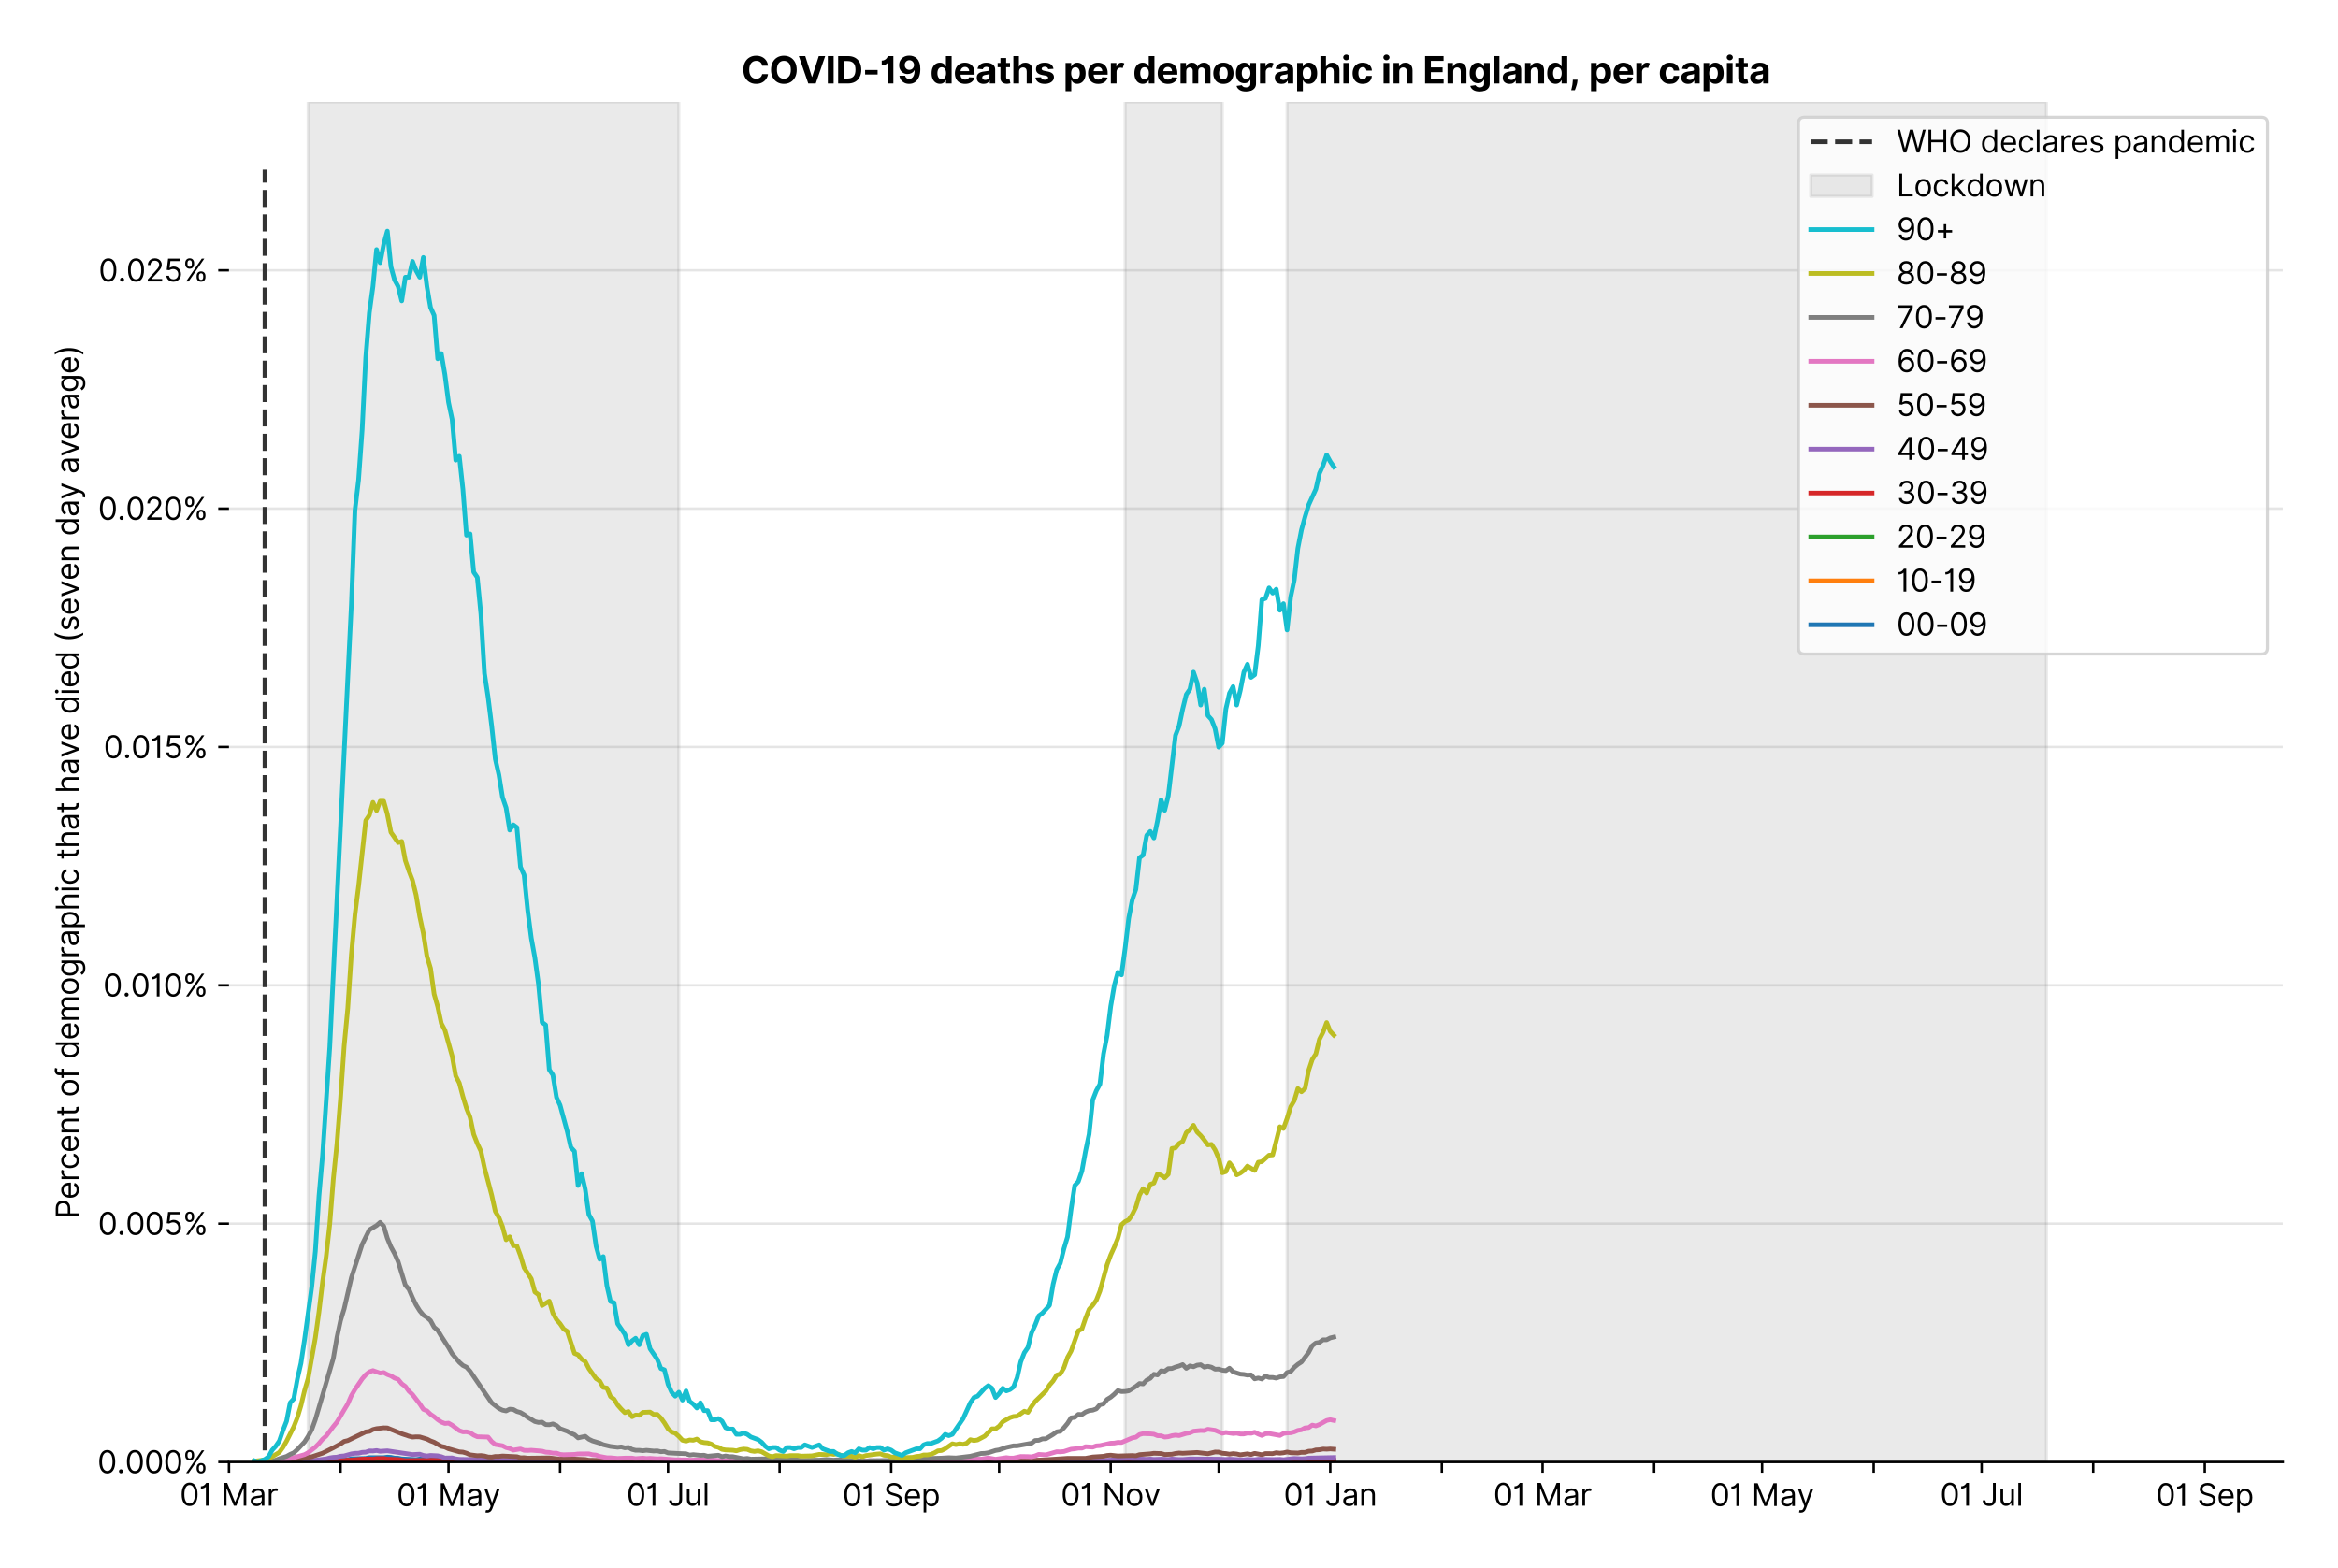 <?xml version="1.0" encoding="utf-8" standalone="no"?>
<!DOCTYPE svg PUBLIC "-//W3C//DTD SVG 1.1//EN"
  "http://www.w3.org/Graphics/SVG/1.1/DTD/svg11.dtd">
<svg version="1.1" viewBox="0 0 762.255 511.234" xmlns="http://www.w3.org/2000/svg" xmlns:xlink="http://www.w3.org/1999/xlink">
 <defs>
  <style type="text/css">*{stroke-linecap:butt;stroke-linejoin:round;}</style>
 </defs>
 <g id="figure_1">
  <g id="patch_1">
   <path d="M 0 511.234 
L 762.255 511.234 
L 762.255 0 
L 0 0 
z
" style="fill:#ffffff;"/>
  </g>
  <g id="axes_1">
   <g id="patch_2">
    <path d="M 74.655 476.745 
L 744.255 476.745 
L 744.255 33.225 
L 74.655 33.225 
z
" style="fill:#ffffff;"/>
   </g>
   <g id="matplotlib.axis_1">
    <g id="xtick_1">
     <g id="line2d_1">
      <defs>
       <path d="M 0 0 
L 0 3.5 
" id="m88b34a039d" style="stroke:#000000;stroke-width:0.8;"/>
      </defs>
      <g>
       <use style="stroke:#000000;stroke-width:0.8;" x="74.655" xlink:href="#m88b34a039d" y="476.745"/>
      </g>
     </g>
     <g id="text_1">
      <!-- 01 Mar -->
      <g transform="translate(58.618 491.018)scale(0.1 -0.1)">
       <defs>
        <path d="M 2000 -64 
Q 1230 -64 806 561 
Q 382 1186 382 2327 
Q 382 3459 809 4088 
Q 1236 4718 2000 4718 
Q 2764 4718 3191 4088 
Q 3618 3459 3618 2327 
Q 3618 1186 3194 561 
Q 2771 -64 2000 -64 
z
M 2000 436 
Q 2509 436 2791 927 
Q 3073 1418 3073 2327 
Q 3073 3234 2789 3730 
Q 2505 4227 2000 4227 
Q 1496 4227 1211 3730 
Q 927 3234 927 2327 
Q 927 1418 1210 927 
Q 1493 436 2000 436 
z
" id="Inter-Regular-30" transform="scale(0.016)"/>
        <path d="M 1973 4655 
L 1973 0 
L 1409 0 
L 1409 3836 
L 1373 3836 
Q 1341 3773 1209 3692 
Q 1077 3611 868 3551 
Q 659 3491 391 3491 
L 391 3964 
Q 661 3964 859 4061 
Q 1057 4159 1190 4291 
Q 1323 4423 1392 4529 
Q 1461 4636 1473 4655 
L 1973 4655 
z
" id="Inter-Regular-31" transform="scale(0.016)"/>
        <path id="Inter-Regular-20" transform="scale(0.016)"/>
        <path d="M 564 4655 
L 1236 4655 
L 2818 791 
L 2873 791 
L 4455 4655 
L 5127 4655 
L 5127 0 
L 4600 0 
L 4600 3536 
L 4555 3536 
L 3100 0 
L 2591 0 
L 1136 3536 
L 1091 3536 
L 1091 0 
L 564 0 
L 564 4655 
z
" id="Inter-Regular-4d" transform="scale(0.016)"/>
        <path d="M 1518 -82 
Q 1186 -82 916 44 
Q 646 170 486 410 
Q 327 650 327 991 
Q 327 1291 445 1478 
Q 564 1666 761 1773 
Q 959 1880 1199 1933 
Q 1439 1986 1682 2018 
Q 2000 2059 2199 2080 
Q 2398 2102 2490 2154 
Q 2582 2207 2582 2336 
L 2582 2355 
Q 2582 2691 2399 2877 
Q 2216 3064 1846 3064 
Q 1461 3064 1243 2895 
Q 1025 2727 936 2536 
L 427 2718 
Q 564 3036 792 3214 
Q 1021 3393 1292 3464 
Q 1564 3536 1827 3536 
Q 1996 3536 2215 3496 
Q 2434 3457 2640 3334 
Q 2846 3211 2982 2963 
Q 3118 2716 3118 2300 
L 3118 0 
L 2582 0 
L 2582 473 
L 2555 473 
Q 2500 359 2373 229 
Q 2246 100 2034 9 
Q 1823 -82 1518 -82 
z
M 1600 400 
Q 1918 400 2137 525 
Q 2357 650 2469 847 
Q 2582 1045 2582 1264 
L 2582 1755 
Q 2548 1714 2433 1681 
Q 2318 1648 2169 1624 
Q 2021 1600 1881 1583 
Q 1741 1566 1655 1555 
Q 1446 1527 1265 1467 
Q 1084 1407 974 1287 
Q 864 1168 864 964 
Q 864 684 1072 542 
Q 1280 400 1600 400 
z
" id="Inter-Regular-61" transform="scale(0.016)"/>
        <path d="M 491 0 
L 491 3491 
L 1009 3491 
L 1009 2964 
L 1046 2964 
Q 1139 3223 1389 3384 
Q 1639 3545 1955 3545 
Q 2100 3545 2209 3511 
Q 2318 3477 2400 3418 
L 2218 2964 
Q 2161 2993 2085 3010 
Q 2009 3027 1909 3027 
Q 1527 3027 1277 2794 
Q 1027 2561 1027 2209 
L 1027 0 
L 491 0 
z
" id="Inter-Regular-72" transform="scale(0.016)"/>
       </defs>
       <use xlink:href="#Inter-Regular-30"/>
       <use x="62.5" xlink:href="#Inter-Regular-31"/>
       <use x="106.676" xlink:href="#Inter-Regular-20"/>
       <use x="134.801" xlink:href="#Inter-Regular-4d"/>
       <use x="225.994" xlink:href="#Inter-Regular-61"/>
       <use x="282.386" xlink:href="#Inter-Regular-72"/>
      </g>
     </g>
    </g>
    <g id="xtick_2">
     <g id="line2d_2">
      <g>
       <use style="stroke:#000000;stroke-width:0.8;" x="111.028" xlink:href="#m88b34a039d" y="476.745"/>
      </g>
     </g>
    </g>
    <g id="xtick_3">
     <g id="line2d_3">
      <g>
       <use style="stroke:#000000;stroke-width:0.8;" x="146.229" xlink:href="#m88b34a039d" y="476.745"/>
      </g>
     </g>
     <g id="text_2">
      <!-- 01 May -->
      <g transform="translate(129.325 491.117)scale(0.1 -0.1)">
       <defs>
        <path d="M 818 -1355 
Q 682 -1355 575 -1333 
Q 468 -1311 427 -1291 
L 564 -818 
Q 857 -893 1053 -814 
Q 1250 -736 1391 -345 
L 1509 -18 
L 218 3491 
L 800 3491 
L 1764 709 
L 1800 709 
L 2764 3491 
L 3346 3491 
L 1846 -564 
Q 1550 -1355 818 -1355 
z
" id="Inter-Regular-79" transform="scale(0.016)"/>
       </defs>
       <use xlink:href="#Inter-Regular-30"/>
       <use x="62.5" xlink:href="#Inter-Regular-31"/>
       <use x="106.676" xlink:href="#Inter-Regular-20"/>
       <use x="134.801" xlink:href="#Inter-Regular-4d"/>
       <use x="225.994" xlink:href="#Inter-Regular-61"/>
       <use x="282.386" xlink:href="#Inter-Regular-79"/>
      </g>
     </g>
    </g>
    <g id="xtick_4">
     <g id="line2d_4">
      <g>
       <use style="stroke:#000000;stroke-width:0.8;" x="182.602" xlink:href="#m88b34a039d" y="476.745"/>
      </g>
     </g>
    </g>
    <g id="xtick_5">
     <g id="line2d_5">
      <g>
       <use style="stroke:#000000;stroke-width:0.8;" x="217.802" xlink:href="#m88b34a039d" y="476.745"/>
      </g>
     </g>
     <g id="text_3">
      <!-- 01 Jul -->
      <g transform="translate(204.259 491.018)scale(0.1 -0.1)">
       <defs>
        <path d="M 2346 4655 
L 2909 4655 
L 2909 1327 
Q 2909 657 2549 296 
Q 2189 -64 1582 -64 
Q 1200 -64 902 76 
Q 605 216 434 475 
Q 264 734 264 1091 
L 818 1091 
Q 818 795 1034 615 
Q 1250 436 1582 436 
Q 1948 436 2147 664 
Q 2346 893 2346 1327 
L 2346 4655 
z
" id="Inter-Regular-4a" transform="scale(0.016)"/>
        <path d="M 2691 1427 
L 2691 3491 
L 3227 3491 
L 3227 0 
L 2691 0 
L 2691 591 
L 2655 591 
Q 2532 325 2273 140 
Q 2014 -45 1618 -45 
Q 1127 -45 809 280 
Q 491 605 491 1273 
L 491 3491 
L 1027 3491 
L 1027 1309 
Q 1027 927 1242 700 
Q 1457 473 1791 473 
Q 1991 473 2199 575 
Q 2407 677 2549 888 
Q 2691 1100 2691 1427 
z
" id="Inter-Regular-75" transform="scale(0.016)"/>
        <path d="M 1027 4655 
L 1027 0 
L 491 0 
L 491 4655 
L 1027 4655 
z
" id="Inter-Regular-6c" transform="scale(0.016)"/>
       </defs>
       <use xlink:href="#Inter-Regular-30"/>
       <use x="62.5" xlink:href="#Inter-Regular-31"/>
       <use x="106.676" xlink:href="#Inter-Regular-20"/>
       <use x="134.801" xlink:href="#Inter-Regular-4a"/>
       <use x="189.063" xlink:href="#Inter-Regular-75"/>
       <use x="247.159" xlink:href="#Inter-Regular-6c"/>
      </g>
     </g>
    </g>
    <g id="xtick_6">
     <g id="line2d_6">
      <g>
       <use style="stroke:#000000;stroke-width:0.8;" x="254.176" xlink:href="#m88b34a039d" y="476.745"/>
      </g>
     </g>
    </g>
    <g id="xtick_7">
     <g id="line2d_7">
      <g>
       <use style="stroke:#000000;stroke-width:0.8;" x="290.55" xlink:href="#m88b34a039d" y="476.745"/>
      </g>
     </g>
     <g id="text_4">
      <!-- 01 Sep -->
      <g transform="translate(274.662 491.117)scale(0.1 -0.1)">
       <defs>
        <path d="M 3109 3491 
Q 3068 3836 2777 4027 
Q 2486 4218 2064 4218 
Q 1600 4218 1318 3999 
Q 1036 3780 1036 3445 
Q 1036 3195 1189 3042 
Q 1343 2889 1553 2803 
Q 1764 2718 1936 2673 
L 2409 2545 
Q 2591 2498 2815 2414 
Q 3039 2330 3244 2185 
Q 3450 2041 3584 1816 
Q 3718 1591 3718 1264 
Q 3718 886 3521 581 
Q 3325 277 2949 97 
Q 2573 -82 2036 -82 
Q 1286 -82 845 272 
Q 405 627 364 1200 
L 946 1200 
Q 968 936 1124 764 
Q 1280 593 1519 510 
Q 1759 427 2036 427 
Q 2359 427 2616 533 
Q 2873 639 3023 828 
Q 3173 1018 3173 1273 
Q 3173 1505 3043 1650 
Q 2914 1795 2702 1886 
Q 2491 1977 2246 2045 
L 1673 2209 
Q 1127 2366 809 2657 
Q 491 2948 491 3418 
Q 491 3809 703 4101 
Q 916 4393 1276 4555 
Q 1636 4718 2082 4718 
Q 2532 4718 2882 4558 
Q 3232 4398 3437 4120 
Q 3643 3843 3655 3491 
L 3109 3491 
z
" id="Inter-Regular-53" transform="scale(0.016)"/>
        <path d="M 1955 -73 
Q 1450 -73 1085 151 
Q 721 375 524 778 
Q 327 1182 327 1718 
Q 327 2255 524 2665 
Q 721 3075 1074 3305 
Q 1427 3536 1900 3536 
Q 2173 3536 2439 3445 
Q 2705 3355 2923 3151 
Q 3141 2948 3270 2614 
Q 3400 2280 3400 1791 
L 3400 1564 
L 866 1564 
Q 884 1005 1183 707 
Q 1482 409 1955 409 
Q 2271 409 2498 545 
Q 2725 682 2827 955 
L 3346 809 
Q 3223 414 2854 170 
Q 2486 -73 1955 -73 
z
M 866 2027 
L 2855 2027 
Q 2855 2470 2595 2762 
Q 2336 3055 1900 3055 
Q 1593 3055 1368 2911 
Q 1143 2768 1013 2533 
Q 884 2298 866 2027 
z
" id="Inter-Regular-65" transform="scale(0.016)"/>
        <path d="M 491 -1309 
L 491 3491 
L 1009 3491 
L 1009 2936 
L 1073 2936 
Q 1132 3027 1237 3169 
Q 1343 3311 1542 3423 
Q 1741 3536 2082 3536 
Q 2523 3536 2859 3315 
Q 3196 3095 3384 2690 
Q 3573 2286 3573 1736 
Q 3573 1182 3384 776 
Q 3196 370 2861 148 
Q 2527 -73 2091 -73 
Q 1755 -73 1552 39 
Q 1350 152 1241 296 
Q 1132 441 1073 536 
L 1027 536 
L 1027 -1309 
L 491 -1309 
z
M 1018 1745 
Q 1018 1152 1276 780 
Q 1534 409 2018 409 
Q 2355 409 2581 587 
Q 2807 766 2921 1069 
Q 3036 1373 3036 1745 
Q 3036 2114 2923 2410 
Q 2811 2707 2585 2881 
Q 2359 3055 2018 3055 
Q 1527 3055 1272 2693 
Q 1018 2332 1018 1745 
z
" id="Inter-Regular-70" transform="scale(0.016)"/>
       </defs>
       <use xlink:href="#Inter-Regular-30"/>
       <use x="62.5" xlink:href="#Inter-Regular-31"/>
       <use x="106.676" xlink:href="#Inter-Regular-20"/>
       <use x="134.801" xlink:href="#Inter-Regular-53"/>
       <use x="198.58" xlink:href="#Inter-Regular-65"/>
       <use x="256.818" xlink:href="#Inter-Regular-70"/>
      </g>
     </g>
    </g>
    <g id="xtick_8">
     <g id="line2d_8">
      <g>
       <use style="stroke:#000000;stroke-width:0.8;" x="325.75" xlink:href="#m88b34a039d" y="476.745"/>
      </g>
     </g>
    </g>
    <g id="xtick_9">
     <g id="line2d_9">
      <g>
       <use style="stroke:#000000;stroke-width:0.8;" x="362.123" xlink:href="#m88b34a039d" y="476.745"/>
      </g>
     </g>
     <g id="text_5">
      <!-- 01 Nov -->
      <g transform="translate(345.852 491.018)scale(0.1 -0.1)">
       <defs>
        <path d="M 4255 4655 
L 4255 0 
L 3709 0 
L 1173 3655 
L 1127 3655 
L 1127 0 
L 564 0 
L 564 4655 
L 1109 4655 
L 3655 991 
L 3700 991 
L 3700 4655 
L 4255 4655 
z
" id="Inter-Regular-4e" transform="scale(0.016)"/>
        <path d="M 1909 -73 
Q 1436 -73 1080 152 
Q 725 377 526 781 
Q 327 1186 327 1727 
Q 327 2273 526 2679 
Q 725 3086 1080 3311 
Q 1436 3536 1909 3536 
Q 2382 3536 2737 3311 
Q 3093 3086 3292 2679 
Q 3491 2273 3491 1727 
Q 3491 1186 3292 781 
Q 3093 377 2737 152 
Q 2382 -73 1909 -73 
z
M 1909 409 
Q 2268 409 2500 593 
Q 2732 777 2843 1077 
Q 2955 1377 2955 1727 
Q 2955 2077 2843 2379 
Q 2732 2682 2500 2868 
Q 2268 3055 1909 3055 
Q 1550 3055 1318 2868 
Q 1086 2682 975 2379 
Q 864 2077 864 1727 
Q 864 1377 975 1077 
Q 1086 777 1318 593 
Q 1550 409 1909 409 
z
" id="Inter-Regular-6f" transform="scale(0.016)"/>
        <path d="M 3346 3491 
L 2055 0 
L 1509 0 
L 218 3491 
L 800 3491 
L 1764 709 
L 1800 709 
L 2764 3491 
L 3346 3491 
z
" id="Inter-Regular-76" transform="scale(0.016)"/>
       </defs>
       <use xlink:href="#Inter-Regular-30"/>
       <use x="62.5" xlink:href="#Inter-Regular-31"/>
       <use x="106.676" xlink:href="#Inter-Regular-20"/>
       <use x="134.801" xlink:href="#Inter-Regular-4e"/>
       <use x="210.085" xlink:href="#Inter-Regular-6f"/>
       <use x="269.744" xlink:href="#Inter-Regular-76"/>
      </g>
     </g>
    </g>
    <g id="xtick_10">
     <g id="line2d_10">
      <g>
       <use style="stroke:#000000;stroke-width:0.8;" x="397.324" xlink:href="#m88b34a039d" y="476.745"/>
      </g>
     </g>
    </g>
    <g id="xtick_11">
     <g id="line2d_11">
      <g>
       <use style="stroke:#000000;stroke-width:0.8;" x="433.697" xlink:href="#m88b34a039d" y="476.745"/>
      </g>
     </g>
     <g id="text_6">
      <!-- 01 Jan -->
      <g transform="translate(418.498 491.018)scale(0.1 -0.1)">
       <defs>
        <path d="M 1027 2100 
L 1027 0 
L 491 0 
L 491 3491 
L 1009 3491 
L 1009 2945 
L 1055 2945 
Q 1177 3211 1427 3373 
Q 1677 3536 2073 3536 
Q 2602 3536 2928 3211 
Q 3255 2886 3255 2218 
L 3255 0 
L 2718 0 
L 2718 2182 
Q 2718 2593 2504 2824 
Q 2291 3055 1918 3055 
Q 1534 3055 1280 2806 
Q 1027 2557 1027 2100 
z
" id="Inter-Regular-6e" transform="scale(0.016)"/>
       </defs>
       <use xlink:href="#Inter-Regular-30"/>
       <use x="62.5" xlink:href="#Inter-Regular-31"/>
       <use x="106.676" xlink:href="#Inter-Regular-20"/>
       <use x="134.801" xlink:href="#Inter-Regular-4a"/>
       <use x="189.063" xlink:href="#Inter-Regular-61"/>
       <use x="245.455" xlink:href="#Inter-Regular-6e"/>
      </g>
     </g>
    </g>
    <g id="xtick_12">
     <g id="line2d_12">
      <g>
       <use style="stroke:#000000;stroke-width:0.8;" x="470.071" xlink:href="#m88b34a039d" y="476.745"/>
      </g>
     </g>
    </g>
    <g id="xtick_13">
     <g id="line2d_13">
      <g>
       <use style="stroke:#000000;stroke-width:0.8;" x="502.924" xlink:href="#m88b34a039d" y="476.745"/>
      </g>
     </g>
     <g id="text_7">
      <!-- 01 Mar -->
      <g transform="translate(486.888 491.018)scale(0.1 -0.1)">
       <use xlink:href="#Inter-Regular-30"/>
       <use x="62.5" xlink:href="#Inter-Regular-31"/>
       <use x="106.676" xlink:href="#Inter-Regular-20"/>
       <use x="134.801" xlink:href="#Inter-Regular-4d"/>
       <use x="225.994" xlink:href="#Inter-Regular-61"/>
       <use x="282.386" xlink:href="#Inter-Regular-72"/>
      </g>
     </g>
    </g>
    <g id="xtick_14">
     <g id="line2d_14">
      <g>
       <use style="stroke:#000000;stroke-width:0.8;" x="539.298" xlink:href="#m88b34a039d" y="476.745"/>
      </g>
     </g>
    </g>
    <g id="xtick_15">
     <g id="line2d_15">
      <g>
       <use style="stroke:#000000;stroke-width:0.8;" x="574.498" xlink:href="#m88b34a039d" y="476.745"/>
      </g>
     </g>
     <g id="text_8">
      <!-- 01 May -->
      <g transform="translate(557.595 491.117)scale(0.1 -0.1)">
       <use xlink:href="#Inter-Regular-30"/>
       <use x="62.5" xlink:href="#Inter-Regular-31"/>
       <use x="106.676" xlink:href="#Inter-Regular-20"/>
       <use x="134.801" xlink:href="#Inter-Regular-4d"/>
       <use x="225.994" xlink:href="#Inter-Regular-61"/>
       <use x="282.386" xlink:href="#Inter-Regular-79"/>
      </g>
     </g>
    </g>
    <g id="xtick_16">
     <g id="line2d_16">
      <g>
       <use style="stroke:#000000;stroke-width:0.8;" x="610.872" xlink:href="#m88b34a039d" y="476.745"/>
      </g>
     </g>
    </g>
    <g id="xtick_17">
     <g id="line2d_17">
      <g>
       <use style="stroke:#000000;stroke-width:0.8;" x="646.072" xlink:href="#m88b34a039d" y="476.745"/>
      </g>
     </g>
     <g id="text_9">
      <!-- 01 Jul -->
      <g transform="translate(632.528 491.018)scale(0.1 -0.1)">
       <use xlink:href="#Inter-Regular-30"/>
       <use x="62.5" xlink:href="#Inter-Regular-31"/>
       <use x="106.676" xlink:href="#Inter-Regular-20"/>
       <use x="134.801" xlink:href="#Inter-Regular-4a"/>
       <use x="189.063" xlink:href="#Inter-Regular-75"/>
       <use x="247.159" xlink:href="#Inter-Regular-6c"/>
      </g>
     </g>
    </g>
    <g id="xtick_18">
     <g id="line2d_18">
      <g>
       <use style="stroke:#000000;stroke-width:0.8;" x="682.446" xlink:href="#m88b34a039d" y="476.745"/>
      </g>
     </g>
    </g>
    <g id="xtick_19">
     <g id="line2d_19">
      <g>
       <use style="stroke:#000000;stroke-width:0.8;" x="718.819" xlink:href="#m88b34a039d" y="476.745"/>
      </g>
     </g>
     <g id="text_10">
      <!-- 01 Sep -->
      <g transform="translate(702.932 491.117)scale(0.1 -0.1)">
       <use xlink:href="#Inter-Regular-30"/>
       <use x="62.5" xlink:href="#Inter-Regular-31"/>
       <use x="106.676" xlink:href="#Inter-Regular-20"/>
       <use x="134.801" xlink:href="#Inter-Regular-53"/>
       <use x="198.58" xlink:href="#Inter-Regular-65"/>
       <use x="256.818" xlink:href="#Inter-Regular-70"/>
      </g>
     </g>
    </g>
   </g>
   <g id="matplotlib.axis_2">
    <g id="ytick_1">
     <g id="line2d_20">
      <path clip-path="url(#p3044370792)" d="M 74.655 476.745 
L 744.255 476.745 
" style="fill:none;stroke:#e5e5e5;stroke-linecap:square;stroke-width:0.8;"/>
     </g>
     <g id="line2d_21">
      <defs>
       <path d="M 0 0 
L -3.5 0 
" id="mbefa5a03ba" style="stroke:#000000;stroke-width:0.8;"/>
      </defs>
      <g>
       <use style="stroke:#000000;stroke-width:0.8;" x="74.655" xlink:href="#mbefa5a03ba" y="476.745"/>
      </g>
     </g>
     <g id="text_11">
      <!-- 0.000% -->
      <g transform="translate(31.773 480.382)scale(0.1 -0.1)">
       <defs>
        <path d="M 882 -36 
Q 714 -36 593 84 
Q 473 205 473 373 
Q 473 541 593 661 
Q 714 782 882 782 
Q 1050 782 1170 661 
Q 1291 541 1291 373 
Q 1291 205 1170 84 
Q 1050 -36 882 -36 
z
" id="Inter-Regular-2e" transform="scale(0.016)"/>
        <path d="M 2855 873 
L 2855 1118 
Q 2855 1373 2960 1585 
Q 3066 1798 3269 1926 
Q 3473 2055 3764 2055 
Q 4059 2055 4259 1926 
Q 4459 1798 4561 1585 
Q 4664 1373 4664 1118 
L 4664 873 
Q 4664 618 4560 405 
Q 4457 193 4256 64 
Q 4055 -64 3764 -64 
Q 3468 -64 3266 64 
Q 3064 193 2959 405 
Q 2855 618 2855 873 
z
M 536 3536 
L 536 3782 
Q 536 4036 642 4248 
Q 748 4461 951 4589 
Q 1155 4718 1446 4718 
Q 1741 4718 1941 4589 
Q 2141 4461 2243 4248 
Q 2346 4036 2346 3782 
L 2346 3536 
Q 2346 3282 2242 3069 
Q 2139 2857 1937 2728 
Q 1736 2600 1446 2600 
Q 1150 2600 948 2728 
Q 746 2857 641 3069 
Q 536 3282 536 3536 
z
M 709 0 
L 3909 4655 
L 4427 4655 
L 1227 0 
L 709 0 
z
M 3318 1118 
L 3318 873 
Q 3318 661 3418 494 
Q 3518 327 3764 327 
Q 4002 327 4101 494 
Q 4200 661 4200 873 
L 4200 1118 
Q 4200 1330 4104 1497 
Q 4009 1664 3764 1664 
Q 3525 1664 3421 1497 
Q 3318 1330 3318 1118 
z
M 1000 3782 
L 1000 3536 
Q 1000 3325 1100 3158 
Q 1200 2991 1446 2991 
Q 1684 2991 1783 3158 
Q 1882 3325 1882 3536 
L 1882 3782 
Q 1882 3993 1786 4160 
Q 1691 4327 1446 4327 
Q 1207 4327 1103 4160 
Q 1000 3993 1000 3782 
z
" id="Inter-Regular-25" transform="scale(0.016)"/>
       </defs>
       <use xlink:href="#Inter-Regular-30"/>
       <use x="62.5" xlink:href="#Inter-Regular-2e"/>
       <use x="90.057" xlink:href="#Inter-Regular-30"/>
       <use x="152.557" xlink:href="#Inter-Regular-30"/>
       <use x="215.057" xlink:href="#Inter-Regular-30"/>
       <use x="277.557" xlink:href="#Inter-Regular-25"/>
      </g>
     </g>
    </g>
    <g id="ytick_2">
     <g id="line2d_22">
      <path clip-path="url(#p3044370792)" d="M 74.655 399.026 
L 744.255 399.026 
" style="fill:none;stroke:#e5e5e5;stroke-linecap:square;stroke-width:0.8;"/>
     </g>
     <g id="line2d_23">
      <g>
       <use style="stroke:#000000;stroke-width:0.8;" x="74.655" xlink:href="#mbefa5a03ba" y="399.026"/>
      </g>
     </g>
     <g id="text_12">
      <!-- 0.005% -->
      <g transform="translate(31.944 402.663)scale(0.1 -0.1)">
       <defs>
        <path d="M 1936 -64 
Q 1536 -64 1216 95 
Q 896 255 702 532 
Q 509 809 491 1164 
L 1036 1164 
Q 1068 848 1324 642 
Q 1580 436 1936 436 
Q 2223 436 2447 570 
Q 2671 705 2799 940 
Q 2927 1175 2927 1473 
Q 2927 1777 2794 2017 
Q 2661 2257 2429 2395 
Q 2198 2534 1900 2536 
Q 1686 2539 1461 2472 
Q 1236 2405 1091 2300 
L 564 2364 
L 846 4655 
L 3264 4655 
L 3264 4155 
L 1318 4155 
L 1155 2782 
L 1182 2782 
Q 1325 2895 1541 2970 
Q 1757 3045 1991 3045 
Q 2418 3045 2753 2842 
Q 3089 2639 3281 2286 
Q 3473 1934 3473 1482 
Q 3473 1036 3274 687 
Q 3075 339 2727 137 
Q 2380 -64 1936 -64 
z
" id="Inter-Regular-35" transform="scale(0.016)"/>
       </defs>
       <use xlink:href="#Inter-Regular-30"/>
       <use x="62.5" xlink:href="#Inter-Regular-2e"/>
       <use x="90.057" xlink:href="#Inter-Regular-30"/>
       <use x="152.557" xlink:href="#Inter-Regular-30"/>
       <use x="215.057" xlink:href="#Inter-Regular-35"/>
       <use x="275.852" xlink:href="#Inter-Regular-25"/>
      </g>
     </g>
    </g>
    <g id="ytick_3">
     <g id="line2d_24">
      <path clip-path="url(#p3044370792)" d="M 74.655 321.307 
L 744.255 321.307 
" style="fill:none;stroke:#e5e5e5;stroke-linecap:square;stroke-width:0.8;"/>
     </g>
     <g id="line2d_25">
      <g>
       <use style="stroke:#000000;stroke-width:0.8;" x="74.655" xlink:href="#mbefa5a03ba" y="321.307"/>
      </g>
     </g>
     <g id="text_13">
      <!-- 0.010% -->
      <g transform="translate(33.606 324.944)scale(0.1 -0.1)">
       <use xlink:href="#Inter-Regular-30"/>
       <use x="62.5" xlink:href="#Inter-Regular-2e"/>
       <use x="90.057" xlink:href="#Inter-Regular-30"/>
       <use x="152.557" xlink:href="#Inter-Regular-31"/>
       <use x="196.733" xlink:href="#Inter-Regular-30"/>
       <use x="259.233" xlink:href="#Inter-Regular-25"/>
      </g>
     </g>
    </g>
    <g id="ytick_4">
     <g id="line2d_26">
      <path clip-path="url(#p3044370792)" d="M 74.655 243.588 
L 744.255 243.588 
" style="fill:none;stroke:#e5e5e5;stroke-linecap:square;stroke-width:0.8;"/>
     </g>
     <g id="line2d_27">
      <g>
       <use style="stroke:#000000;stroke-width:0.8;" x="74.655" xlink:href="#mbefa5a03ba" y="243.588"/>
      </g>
     </g>
     <g id="text_14">
      <!-- 0.015% -->
      <g transform="translate(33.777 247.225)scale(0.1 -0.1)">
       <use xlink:href="#Inter-Regular-30"/>
       <use x="62.5" xlink:href="#Inter-Regular-2e"/>
       <use x="90.057" xlink:href="#Inter-Regular-30"/>
       <use x="152.557" xlink:href="#Inter-Regular-31"/>
       <use x="196.733" xlink:href="#Inter-Regular-35"/>
       <use x="257.528" xlink:href="#Inter-Regular-25"/>
      </g>
     </g>
    </g>
    <g id="ytick_5">
     <g id="line2d_28">
      <path clip-path="url(#p3044370792)" d="M 74.655 165.869 
L 744.255 165.869 
" style="fill:none;stroke:#e5e5e5;stroke-linecap:square;stroke-width:0.8;"/>
     </g>
     <g id="line2d_29">
      <g>
       <use style="stroke:#000000;stroke-width:0.8;" x="74.655" xlink:href="#mbefa5a03ba" y="165.869"/>
      </g>
     </g>
     <g id="text_15">
      <!-- 0.020% -->
      <g transform="translate(31.972 169.506)scale(0.1 -0.1)">
       <defs>
        <path d="M 482 0 
L 482 409 
L 2018 2091 
Q 2289 2386 2464 2605 
Q 2639 2825 2724 3019 
Q 2809 3214 2809 3427 
Q 2809 3795 2553 4011 
Q 2298 4227 1918 4227 
Q 1514 4227 1275 3985 
Q 1036 3743 1036 3345 
L 500 3345 
Q 500 3755 688 4064 
Q 877 4373 1203 4545 
Q 1530 4718 1936 4718 
Q 2346 4718 2661 4545 
Q 2977 4373 3156 4079 
Q 3336 3786 3336 3427 
Q 3336 3170 3244 2926 
Q 3152 2682 2926 2383 
Q 2700 2084 2300 1655 
L 1255 536 
L 1255 500 
L 3418 500 
L 3418 0 
L 482 0 
z
" id="Inter-Regular-32" transform="scale(0.016)"/>
       </defs>
       <use xlink:href="#Inter-Regular-30"/>
       <use x="62.5" xlink:href="#Inter-Regular-2e"/>
       <use x="90.057" xlink:href="#Inter-Regular-30"/>
       <use x="152.557" xlink:href="#Inter-Regular-32"/>
       <use x="213.068" xlink:href="#Inter-Regular-30"/>
       <use x="275.568" xlink:href="#Inter-Regular-25"/>
      </g>
     </g>
    </g>
    <g id="ytick_6">
     <g id="line2d_30">
      <path clip-path="url(#p3044370792)" d="M 74.655 88.15 
L 744.255 88.15 
" style="fill:none;stroke:#e5e5e5;stroke-linecap:square;stroke-width:0.8;"/>
     </g>
     <g id="line2d_31">
      <g>
       <use style="stroke:#000000;stroke-width:0.8;" x="74.655" xlink:href="#mbefa5a03ba" y="88.15"/>
      </g>
     </g>
     <g id="text_16">
      <!-- 0.025% -->
      <g transform="translate(32.142 91.787)scale(0.1 -0.1)">
       <use xlink:href="#Inter-Regular-30"/>
       <use x="62.5" xlink:href="#Inter-Regular-2e"/>
       <use x="90.057" xlink:href="#Inter-Regular-30"/>
       <use x="152.557" xlink:href="#Inter-Regular-32"/>
       <use x="213.068" xlink:href="#Inter-Regular-35"/>
       <use x="273.864" xlink:href="#Inter-Regular-25"/>
      </g>
     </g>
    </g>
    <g id="text_17">
     <!-- Percent of demographic that have died (seven day average) -->
     <g transform="translate(25.614 397.458)rotate(-90)scale(0.1 -0.1)">
      <defs>
       <path d="M 564 0 
L 564 4655 
L 2136 4655 
Q 2684 4655 3033 4458 
Q 3382 4261 3550 3927 
Q 3718 3593 3718 3182 
Q 3718 2770 3551 2434 
Q 3384 2098 3036 1899 
Q 2689 1700 2146 1700 
L 1127 1700 
L 1127 0 
L 564 0 
z
M 1127 2200 
L 2127 2200 
Q 2689 2200 2926 2482 
Q 3164 2764 3164 3182 
Q 3164 3602 2925 3878 
Q 2686 4155 2118 4155 
L 1127 4155 
L 1127 2200 
z
" id="Inter-Regular-50" transform="scale(0.016)"/>
       <path d="M 1909 -73 
Q 1418 -73 1063 159 
Q 709 391 518 798 
Q 327 1205 327 1727 
Q 327 2259 524 2667 
Q 721 3075 1074 3305 
Q 1427 3536 1900 3536 
Q 2268 3536 2563 3400 
Q 2859 3264 3047 3018 
Q 3236 2773 3282 2445 
L 2746 2445 
Q 2684 2684 2474 2869 
Q 2264 3055 1909 3055 
Q 1439 3055 1151 2697 
Q 864 2339 864 1745 
Q 864 1139 1148 774 
Q 1432 409 1909 409 
Q 2223 409 2447 570 
Q 2671 732 2746 1018 
L 3282 1018 
Q 3236 709 3058 462 
Q 2880 216 2588 71 
Q 2296 -73 1909 -73 
z
" id="Inter-Regular-63" transform="scale(0.016)"/>
       <path d="M 2009 3491 
L 2009 3036 
L 1264 3036 
L 1264 1000 
Q 1264 773 1331 660 
Q 1398 548 1503 510 
Q 1609 473 1727 473 
Q 1816 473 1873 483 
Q 1930 493 1964 500 
L 2073 18 
Q 2018 -2 1920 -23 
Q 1823 -45 1673 -45 
Q 1446 -45 1228 52 
Q 1011 150 869 350 
Q 727 550 727 855 
L 727 3036 
L 200 3036 
L 200 3491 
L 727 3491 
L 727 4327 
L 1264 4327 
L 1264 3491 
L 2009 3491 
z
" id="Inter-Regular-74" transform="scale(0.016)"/>
       <path d="M 2046 3491 
L 2046 3036 
L 1264 3036 
L 1264 0 
L 727 0 
L 727 3036 
L 164 3036 
L 164 3491 
L 727 3491 
L 727 3973 
Q 727 4273 868 4473 
Q 1009 4673 1234 4773 
Q 1459 4873 1709 4873 
Q 1907 4873 2032 4841 
Q 2157 4809 2218 4782 
L 2064 4318 
Q 2023 4332 1951 4352 
Q 1880 4373 1764 4373 
Q 1498 4373 1381 4239 
Q 1264 4105 1264 3845 
L 1264 3491 
L 2046 3491 
z
" id="Inter-Regular-66" transform="scale(0.016)"/>
       <path d="M 1809 -73 
Q 1373 -73 1039 148 
Q 705 370 516 776 
Q 327 1182 327 1736 
Q 327 2286 516 2690 
Q 705 3095 1041 3315 
Q 1377 3536 1818 3536 
Q 2159 3536 2358 3423 
Q 2557 3311 2662 3169 
Q 2768 3027 2827 2936 
L 2873 2936 
L 2873 4655 
L 3409 4655 
L 3409 0 
L 2891 0 
L 2891 536 
L 2827 536 
Q 2768 441 2659 296 
Q 2550 152 2348 39 
Q 2146 -73 1809 -73 
z
M 1882 409 
Q 2366 409 2624 780 
Q 2882 1152 2882 1745 
Q 2882 2332 2627 2693 
Q 2373 3055 1882 3055 
Q 1541 3055 1315 2881 
Q 1089 2707 976 2410 
Q 864 2114 864 1745 
Q 864 1373 978 1069 
Q 1093 766 1319 587 
Q 1546 409 1882 409 
z
" id="Inter-Regular-64" transform="scale(0.016)"/>
       <path d="M 491 0 
L 491 3491 
L 1009 3491 
L 1009 2945 
L 1055 2945 
Q 1164 3225 1407 3380 
Q 1650 3536 1991 3536 
Q 2336 3536 2567 3380 
Q 2798 3225 2927 2945 
L 2964 2945 
Q 3098 3216 3366 3376 
Q 3634 3536 4009 3536 
Q 4477 3536 4775 3244 
Q 5073 2952 5073 2336 
L 5073 0 
L 4536 0 
L 4536 2336 
Q 4536 2723 4325 2889 
Q 4114 3055 3827 3055 
Q 3459 3055 3257 2833 
Q 3055 2611 3055 2273 
L 3055 0 
L 2509 0 
L 2509 2391 
Q 2509 2689 2316 2872 
Q 2123 3055 1818 3055 
Q 1609 3055 1428 2943 
Q 1248 2832 1137 2635 
Q 1027 2439 1027 2182 
L 1027 0 
L 491 0 
z
" id="Inter-Regular-6d" transform="scale(0.016)"/>
       <path d="M 1900 -1382 
Q 1316 -1382 976 -1169 
Q 636 -957 473 -682 
L 900 -382 
Q 973 -477 1084 -601 
Q 1196 -725 1390 -817 
Q 1584 -909 1900 -909 
Q 2323 -909 2598 -704 
Q 2873 -500 2873 -64 
L 2873 645 
L 2827 645 
Q 2768 550 2660 410 
Q 2552 270 2351 162 
Q 2150 55 1809 55 
Q 1386 55 1051 255 
Q 716 455 521 836 
Q 327 1218 327 1764 
Q 327 2300 516 2699 
Q 705 3098 1041 3317 
Q 1377 3536 1818 3536 
Q 2159 3536 2360 3423 
Q 2561 3311 2669 3169 
Q 2777 3027 2836 2936 
L 2891 2936 
L 2891 3491 
L 3409 3491 
L 3409 -100 
Q 3409 -550 3205 -833 
Q 3002 -1116 2660 -1249 
Q 2318 -1382 1900 -1382 
z
M 1882 536 
Q 2366 536 2624 864 
Q 2882 1193 2882 1773 
Q 2882 2339 2627 2697 
Q 2373 3055 1882 3055 
Q 1541 3055 1315 2882 
Q 1089 2709 976 2418 
Q 864 2127 864 1773 
Q 864 1227 1120 881 
Q 1377 536 1882 536 
z
" id="Inter-Regular-67" transform="scale(0.016)"/>
       <path d="M 1027 2100 
L 1027 0 
L 491 0 
L 491 4655 
L 1027 4655 
L 1027 2945 
L 1073 2945 
Q 1196 3216 1442 3376 
Q 1689 3536 2100 3536 
Q 2636 3536 2963 3213 
Q 3291 2891 3291 2218 
L 3291 0 
L 2755 0 
L 2755 2182 
Q 2755 2598 2540 2826 
Q 2325 3055 1946 3055 
Q 1548 3055 1287 2806 
Q 1027 2557 1027 2100 
z
" id="Inter-Regular-68" transform="scale(0.016)"/>
       <path d="M 491 0 
L 491 3491 
L 1027 3491 
L 1027 0 
L 491 0 
z
M 764 4073 
Q 607 4073 494 4179 
Q 382 4286 382 4436 
Q 382 4586 494 4693 
Q 607 4800 764 4800 
Q 921 4800 1033 4693 
Q 1146 4586 1146 4436 
Q 1146 4286 1033 4179 
Q 921 4073 764 4073 
z
" id="Inter-Regular-69" transform="scale(0.016)"/>
       <path d="M 682 1964 
Q 682 2823 906 3544 
Q 1130 4266 1546 4873 
L 2018 4873 
Q 1800 4573 1623 4095 
Q 1446 3618 1341 3061 
Q 1236 2505 1236 1964 
Q 1236 1423 1341 866 
Q 1446 309 1623 -168 
Q 1800 -645 2018 -945 
L 1546 -945 
Q 1130 -339 906 383 
Q 682 1105 682 1964 
z
" id="Inter-Regular-28" transform="scale(0.016)"/>
       <path d="M 2964 2709 
L 2482 2573 
Q 2411 2755 2245 2914 
Q 2080 3073 1727 3073 
Q 1407 3073 1194 2926 
Q 982 2780 982 2555 
Q 982 2355 1127 2239 
Q 1273 2123 1582 2045 
L 2100 1918 
Q 3027 1691 3027 973 
Q 3027 673 2855 436 
Q 2684 200 2377 63 
Q 2071 -73 1664 -73 
Q 1130 -73 780 159 
Q 430 391 336 836 
L 846 964 
Q 989 400 1655 400 
Q 2030 400 2251 560 
Q 2473 720 2473 945 
Q 2473 1316 1955 1436 
L 1373 1573 
Q 893 1686 669 1926 
Q 446 2166 446 2527 
Q 446 2823 613 3050 
Q 780 3277 1069 3406 
Q 1359 3536 1727 3536 
Q 2246 3536 2542 3309 
Q 2839 3082 2964 2709 
z
" id="Inter-Regular-73" transform="scale(0.016)"/>
       <path d="M 1638 1940 
Q 1638 1081 1414 359 
Q 1191 -362 775 -969 
L 302 -969 
Q 520 -669 697 -191 
Q 875 286 979 842 
Q 1084 1399 1084 1940 
Q 1084 2481 979 3038 
Q 875 3595 697 4072 
Q 520 4549 302 4849 
L 775 4849 
Q 1191 4243 1414 3521 
Q 1638 2799 1638 1940 
z
" id="Inter-Regular-29" transform="scale(0.016)"/>
      </defs>
      <use xlink:href="#Inter-Regular-50"/>
      <use x="63.494" xlink:href="#Inter-Regular-65"/>
      <use x="121.733" xlink:href="#Inter-Regular-72"/>
      <use x="160.085" xlink:href="#Inter-Regular-63"/>
      <use x="215.909" xlink:href="#Inter-Regular-65"/>
      <use x="274.148" xlink:href="#Inter-Regular-6e"/>
      <use x="332.671" xlink:href="#Inter-Regular-74"/>
      <use x="369.034" xlink:href="#Inter-Regular-20"/>
      <use x="397.159" xlink:href="#Inter-Regular-6f"/>
      <use x="456.818" xlink:href="#Inter-Regular-66"/>
      <use x="492.898" xlink:href="#Inter-Regular-20"/>
      <use x="521.023" xlink:href="#Inter-Regular-64"/>
      <use x="583.097" xlink:href="#Inter-Regular-65"/>
      <use x="641.335" xlink:href="#Inter-Regular-6d"/>
      <use x="728.267" xlink:href="#Inter-Regular-6f"/>
      <use x="787.926" xlink:href="#Inter-Regular-67"/>
      <use x="848.864" xlink:href="#Inter-Regular-72"/>
      <use x="887.216" xlink:href="#Inter-Regular-61"/>
      <use x="943.608" xlink:href="#Inter-Regular-70"/>
      <use x="1004.546" xlink:href="#Inter-Regular-68"/>
      <use x="1063.637" xlink:href="#Inter-Regular-69"/>
      <use x="1087.358" xlink:href="#Inter-Regular-63"/>
      <use x="1143.182" xlink:href="#Inter-Regular-20"/>
      <use x="1171.307" xlink:href="#Inter-Regular-74"/>
      <use x="1207.671" xlink:href="#Inter-Regular-68"/>
      <use x="1266.762" xlink:href="#Inter-Regular-61"/>
      <use x="1323.154" xlink:href="#Inter-Regular-74"/>
      <use x="1359.517" xlink:href="#Inter-Regular-20"/>
      <use x="1387.642" xlink:href="#Inter-Regular-68"/>
      <use x="1446.733" xlink:href="#Inter-Regular-61"/>
      <use x="1503.125" xlink:href="#Inter-Regular-76"/>
      <use x="1558.807" xlink:href="#Inter-Regular-65"/>
      <use x="1617.046" xlink:href="#Inter-Regular-20"/>
      <use x="1645.171" xlink:href="#Inter-Regular-64"/>
      <use x="1707.245" xlink:href="#Inter-Regular-69"/>
      <use x="1730.966" xlink:href="#Inter-Regular-65"/>
      <use x="1789.205" xlink:href="#Inter-Regular-64"/>
      <use x="1851.279" xlink:href="#Inter-Regular-20"/>
      <use x="1879.404" xlink:href="#Inter-Regular-28"/>
      <use x="1915.625" xlink:href="#Inter-Regular-73"/>
      <use x="1967.898" xlink:href="#Inter-Regular-65"/>
      <use x="2026.137" xlink:href="#Inter-Regular-76"/>
      <use x="2081.819" xlink:href="#Inter-Regular-65"/>
      <use x="2140.057" xlink:href="#Inter-Regular-6e"/>
      <use x="2198.58" xlink:href="#Inter-Regular-20"/>
      <use x="2226.705" xlink:href="#Inter-Regular-64"/>
      <use x="2288.779" xlink:href="#Inter-Regular-61"/>
      <use x="2345.171" xlink:href="#Inter-Regular-79"/>
      <use x="2400.853" xlink:href="#Inter-Regular-20"/>
      <use x="2428.978" xlink:href="#Inter-Regular-61"/>
      <use x="2485.37" xlink:href="#Inter-Regular-76"/>
      <use x="2541.052" xlink:href="#Inter-Regular-65"/>
      <use x="2599.29" xlink:href="#Inter-Regular-72"/>
      <use x="2637.643" xlink:href="#Inter-Regular-61"/>
      <use x="2694.035" xlink:href="#Inter-Regular-67"/>
      <use x="2754.972" xlink:href="#Inter-Regular-65"/>
      <use x="2813.211" xlink:href="#Inter-Regular-29"/>
     </g>
    </g>
   </g>
   <g id="patch_3">
    <path clip-path="url(#p3044370792)" d="M 100.468 476.745 
L 100.468 33.225 
L 221.322 33.225 
L 221.322 476.745 
z
" style="fill:#777777;opacity:0.15;stroke:#777777;stroke-linejoin:miter;"/>
   </g>
   <g id="patch_4">
    <path clip-path="url(#p3044370792)" d="M 366.817 476.745 
L 366.817 33.225 
L 398.497 33.225 
L 398.497 476.745 
z
" style="fill:#777777;opacity:0.15;stroke:#777777;stroke-linejoin:miter;"/>
   </g>
   <g id="patch_5">
    <path clip-path="url(#p3044370792)" d="M 419.617 476.745 
L 419.617 33.225 
L 667.192 33.225 
L 667.192 476.745 
z
" style="fill:#777777;opacity:0.15;stroke:#777777;stroke-linejoin:miter;"/>
   </g>
   <g id="LineCollection_1">
    <path clip-path="url(#p3044370792)" d="M 86.388 496.814 
L 86.388 55.301 
" style="fill:none;stroke:#333333;stroke-dasharray:5.55,2.4;stroke-dashoffset:0;stroke-width:1.5;"/>
   </g>
   <g id="line2d_32">
    <path clip-path="url(#p3044370792)" d="M 82.868 476.745 
L 88.735 476.68 
L 100.468 476.583 
L 106.335 476.355 
L 108.682 476.258 
L 111.028 476.096 
L 113.375 475.998 
L 114.548 475.706 
L 119.242 475.576 
L 120.415 475.316 
L 125.108 475.316 
L 126.282 475.154 
L 127.455 475.219 
L 128.628 475.479 
L 129.802 475.511 
L 130.975 475.738 
L 135.668 475.966 
L 136.842 475.771 
L 139.188 475.901 
L 141.535 475.738 
L 145.055 476.388 
L 146.229 476.42 
L 147.402 476.323 
L 149.749 476.518 
L 153.269 476.388 
L 157.962 476.583 
L 166.175 476.453 
L 175.562 476.648 
L 179.082 476.615 
L 181.429 476.713 
L 189.642 476.615 
L 191.989 476.55 
L 199.029 476.648 
L 201.376 476.615 
L 208.416 476.68 
L 210.762 476.745 
L 328.097 476.648 
L 333.963 476.583 
L 369.164 476.485 
L 377.377 476.355 
L 384.417 476.453 
L 386.764 476.388 
L 407.884 476.485 
L 409.057 476.55 
L 410.23 476.453 
L 414.924 476.55 
L 417.271 476.453 
L 419.617 476.453 
L 421.964 476.355 
L 431.351 476.29 
L 432.524 476.225 
L 434.871 476.355 
L 434.871 476.355 
" style="fill:none;stroke:#1f77b4;stroke-linecap:square;stroke-width:1.5;"/>
   </g>
   <g id="line2d_33">
    <path clip-path="url(#p3044370792)" d="M 82.868 476.745 
L 113.375 476.642 
L 116.895 476.642 
L 434.871 476.745 
L 434.871 476.745 
" style="fill:none;stroke:#ff7f0e;stroke-linecap:square;stroke-width:1.5;"/>
   </g>
   <g id="line2d_34">
    <path clip-path="url(#p3044370792)" d="M 82.868 476.745 
L 103.988 476.654 
L 108.682 476.471 
L 111.028 476.319 
L 114.548 476.319 
L 116.895 476.349 
L 118.068 476.41 
L 120.415 476.379 
L 122.762 476.379 
L 127.455 476.593 
L 136.842 476.41 
L 142.709 476.654 
L 434.871 476.654 
L 434.871 476.654 
" style="fill:none;stroke:#2ca02c;stroke-linecap:square;stroke-width:1.5;"/>
   </g>
   <g id="line2d_35">
    <path clip-path="url(#p3044370792)" d="M 82.868 476.745 
L 98.122 476.657 
L 101.642 476.509 
L 102.815 476.362 
L 107.508 476.274 
L 108.682 476.333 
L 109.855 476.274 
L 111.028 476.333 
L 113.375 476.127 
L 114.548 476.127 
L 118.068 475.803 
L 120.415 475.773 
L 121.588 475.832 
L 122.762 475.656 
L 125.108 475.626 
L 126.282 475.803 
L 129.802 475.95 
L 132.148 476.303 
L 141.535 476.156 
L 148.575 476.421 
L 155.615 476.539 
L 160.309 476.48 
L 173.215 476.716 
L 337.483 476.627 
L 342.177 476.598 
L 369.164 476.539 
L 371.51 476.451 
L 377.377 476.509 
L 380.897 476.421 
L 386.764 476.362 
L 398.497 476.421 
L 400.844 476.598 
L 402.017 476.509 
L 403.19 476.598 
L 409.057 476.362 
L 410.23 476.451 
L 411.404 476.421 
L 413.75 476.509 
L 420.791 476.598 
L 423.137 476.509 
L 425.484 476.509 
L 427.831 476.362 
L 433.697 476.097 
L 434.871 476.156 
L 434.871 476.156 
" style="fill:none;stroke:#d62728;stroke-linecap:square;stroke-width:1.5;"/>
   </g>
   <g id="line2d_36">
    <path clip-path="url(#p3044370792)" d="M 82.868 476.745 
L 88.735 476.683 
L 95.775 476.62 
L 102.815 476.184 
L 106.335 475.717 
L 107.508 475.406 
L 108.682 475.219 
L 109.855 475.157 
L 111.028 474.845 
L 112.202 474.752 
L 114.548 474.098 
L 115.722 473.911 
L 116.895 473.88 
L 118.068 473.6 
L 119.242 473.537 
L 120.415 473.132 
L 121.588 473.164 
L 122.762 473.008 
L 123.935 473.257 
L 126.282 473.101 
L 134.495 474.316 
L 136.842 474.191 
L 138.015 474.596 
L 139.188 474.783 
L 140.362 474.596 
L 142.709 474.721 
L 143.882 475.001 
L 145.055 475.437 
L 147.402 475.406 
L 148.575 475.717 
L 149.749 475.873 
L 156.789 475.998 
L 157.962 475.966 
L 159.135 476.06 
L 160.309 475.966 
L 166.175 476.184 
L 174.389 476.247 
L 175.562 476.371 
L 177.909 476.371 
L 182.602 476.527 
L 188.469 476.465 
L 190.816 476.402 
L 193.162 476.34 
L 196.682 476.527 
L 199.029 476.62 
L 200.202 476.714 
L 202.549 476.652 
L 206.069 476.652 
L 216.629 476.558 
L 220.149 476.558 
L 224.842 476.652 
L 230.709 476.714 
L 248.309 476.62 
L 251.829 476.527 
L 261.216 476.683 
L 264.736 476.652 
L 271.776 476.745 
L 315.19 476.652 
L 319.883 476.62 
L 331.617 476.527 
L 333.963 476.496 
L 339.83 476.558 
L 343.35 476.496 
L 346.87 476.247 
L 351.563 476.153 
L 355.083 476.091 
L 358.603 476.247 
L 363.297 476.06 
L 364.47 475.873 
L 367.99 475.593 
L 369.164 475.748 
L 372.684 475.811 
L 373.857 475.873 
L 375.03 475.78 
L 376.204 475.904 
L 378.55 475.811 
L 380.897 475.935 
L 382.07 475.78 
L 384.417 475.935 
L 385.59 475.935 
L 387.937 475.748 
L 397.324 475.811 
L 399.67 475.904 
L 400.844 475.811 
L 404.364 475.998 
L 405.537 476.029 
L 406.71 475.904 
L 409.057 475.998 
L 410.23 475.842 
L 414.924 475.935 
L 417.271 475.873 
L 418.444 475.998 
L 421.964 475.593 
L 424.311 475.717 
L 425.484 475.655 
L 426.657 475.468 
L 434.871 475.281 
L 434.871 475.281 
" style="fill:none;stroke:#9467bd;stroke-linecap:square;stroke-width:1.5;"/>
   </g>
   <g id="line2d_37">
    <path clip-path="url(#p3044370792)" d="M 82.868 476.716 
L 91.081 476.657 
L 94.602 476.423 
L 95.775 476.247 
L 96.948 475.954 
L 98.122 475.807 
L 99.295 475.456 
L 101.642 475.045 
L 105.162 473.873 
L 108.682 472.115 
L 111.028 470.855 
L 112.202 470.035 
L 113.375 469.771 
L 119.242 466.929 
L 120.415 466.782 
L 121.588 466.167 
L 122.762 465.874 
L 125.108 465.61 
L 126.282 465.64 
L 130.975 467.544 
L 133.322 468.335 
L 134.495 468.628 
L 135.668 468.54 
L 136.842 468.57 
L 139.188 469.273 
L 140.362 469.859 
L 141.535 470.299 
L 143.882 471.646 
L 145.055 471.881 
L 146.229 472.438 
L 149.749 473.434 
L 150.922 473.522 
L 152.095 473.873 
L 153.269 474.401 
L 155.615 474.694 
L 156.789 474.635 
L 157.962 474.782 
L 159.135 475.104 
L 160.309 475.163 
L 161.482 474.928 
L 162.655 474.928 
L 163.829 474.782 
L 168.522 475.016 
L 169.695 475.368 
L 170.869 475.339 
L 172.042 475.485 
L 179.082 475.397 
L 182.602 475.837 
L 183.775 475.632 
L 190.816 475.925 
L 191.989 476.159 
L 195.509 476.218 
L 197.856 476.305 
L 201.376 476.335 
L 204.896 476.305 
L 211.936 476.393 
L 216.629 476.364 
L 220.149 476.423 
L 222.496 476.335 
L 224.842 476.393 
L 228.362 476.423 
L 231.883 476.598 
L 237.749 476.657 
L 243.616 476.598 
L 247.136 476.598 
L 250.656 476.598 
L 298.763 476.628 
L 301.11 476.745 
L 305.803 476.716 
L 315.19 476.628 
L 322.23 476.511 
L 325.75 476.511 
L 329.27 476.423 
L 339.83 476.071 
L 348.043 475.544 
L 353.91 475.544 
L 356.257 475.104 
L 359.777 474.87 
L 360.95 474.606 
L 362.123 474.518 
L 364.47 474.782 
L 369.164 474.635 
L 370.337 474.723 
L 371.51 474.342 
L 375.03 474.079 
L 376.204 473.903 
L 378.55 473.991 
L 379.724 474.313 
L 382.07 474.225 
L 383.244 473.961 
L 384.417 473.815 
L 385.59 473.903 
L 390.284 473.639 
L 393.804 474.049 
L 396.15 473.492 
L 397.324 473.522 
L 398.497 473.903 
L 399.67 473.991 
L 400.844 474.196 
L 402.017 474.02 
L 403.19 474.137 
L 404.364 474.401 
L 406.71 474.079 
L 407.884 474.313 
L 409.057 473.932 
L 411.404 474.372 
L 412.577 473.991 
L 414.924 474.02 
L 416.097 473.727 
L 417.271 473.873 
L 418.444 473.756 
L 419.617 473.492 
L 420.791 473.727 
L 423.137 473.815 
L 424.311 473.61 
L 425.484 473.61 
L 426.657 473.229 
L 427.831 473.17 
L 429.004 472.819 
L 430.177 472.76 
L 431.351 472.526 
L 432.524 472.584 
L 433.697 472.496 
L 434.871 472.584 
L 434.871 472.584 
" style="fill:none;stroke:#8c564b;stroke-linecap:square;stroke-width:1.5;"/>
   </g>
   <g id="line2d_38">
    <path clip-path="url(#p3044370792)" d="M 82.868 476.707 
L 88.735 476.444 
L 89.908 476.369 
L 91.081 476.144 
L 92.255 476.069 
L 93.428 475.768 
L 94.602 475.655 
L 99.295 474.34 
L 100.468 473.701 
L 102.815 471.897 
L 103.988 470.694 
L 105.162 469.304 
L 106.335 468.289 
L 108.682 465.17 
L 109.855 463.742 
L 112.202 459.758 
L 113.375 457.804 
L 114.548 455.098 
L 115.722 453.106 
L 118.068 449.649 
L 119.242 448.296 
L 120.415 447.356 
L 121.588 446.943 
L 123.935 447.77 
L 125.108 447.582 
L 126.282 448.22 
L 127.455 448.671 
L 128.628 449.386 
L 129.802 449.799 
L 130.975 451.227 
L 132.148 452.091 
L 133.322 453.67 
L 134.495 454.76 
L 136.842 457.804 
L 138.015 459.57 
L 139.188 460.059 
L 140.362 461.186 
L 141.535 461.975 
L 142.709 462.953 
L 143.882 463.742 
L 145.055 464.193 
L 146.229 464.08 
L 147.402 464.756 
L 149.749 466.523 
L 150.922 466.936 
L 152.095 466.899 
L 153.269 467.199 
L 154.442 467.988 
L 155.615 468.515 
L 159.135 468.627 
L 160.309 470.093 
L 161.482 471.033 
L 163.829 471.446 
L 165.002 472.047 
L 166.175 472.348 
L 167.349 472.874 
L 169.695 472.498 
L 170.869 472.949 
L 172.042 472.987 
L 173.215 472.912 
L 176.735 473.212 
L 177.909 473.551 
L 179.082 473.626 
L 180.255 473.851 
L 181.429 473.851 
L 182.602 474.265 
L 183.775 474.377 
L 186.122 474.302 
L 187.296 474.265 
L 188.469 474.114 
L 191.989 474.077 
L 193.162 474.377 
L 194.336 474.49 
L 195.509 474.903 
L 197.856 475.354 
L 199.029 475.354 
L 201.376 475.58 
L 203.722 475.467 
L 206.069 475.467 
L 207.242 475.655 
L 209.589 475.467 
L 210.762 475.618 
L 211.936 475.542 
L 214.282 475.73 
L 215.456 475.655 
L 220.149 476.031 
L 223.669 476.031 
L 224.842 476.144 
L 227.189 476.069 
L 230.709 475.993 
L 237.749 476.407 
L 238.923 476.332 
L 242.443 476.369 
L 243.616 476.219 
L 244.789 476.181 
L 247.136 476.369 
L 249.483 476.256 
L 255.349 476.369 
L 256.523 476.294 
L 260.043 476.332 
L 261.216 476.294 
L 262.389 476.369 
L 263.563 476.332 
L 264.736 476.482 
L 269.429 476.557 
L 279.99 476.482 
L 283.51 476.332 
L 287.03 476.407 
L 288.203 476.369 
L 292.896 476.595 
L 296.416 476.632 
L 298.763 476.369 
L 304.63 476.256 
L 306.976 476.407 
L 312.843 476.106 
L 314.016 476.144 
L 316.363 475.693 
L 318.71 475.805 
L 319.883 475.805 
L 322.23 475.43 
L 324.577 475.843 
L 328.097 475.317 
L 329.27 475.467 
L 330.443 475.467 
L 332.79 474.941 
L 335.137 474.979 
L 336.31 475.054 
L 337.483 474.753 
L 338.657 474.265 
L 341.003 474.415 
L 344.523 473.4 
L 345.697 473.438 
L 346.87 473.325 
L 349.217 472.573 
L 350.39 472.461 
L 351.563 472.235 
L 352.737 472.235 
L 353.91 471.747 
L 356.257 471.897 
L 357.43 471.484 
L 358.603 471.408 
L 362.123 470.619 
L 363.297 470.582 
L 364.47 470.356 
L 365.643 470.394 
L 367.99 469.379 
L 369.164 468.89 
L 370.337 468.665 
L 371.51 467.801 
L 372.684 467.5 
L 375.03 467.575 
L 376.204 467.688 
L 377.377 468.176 
L 378.55 468.214 
L 379.724 468.627 
L 380.897 468.515 
L 382.07 468.176 
L 383.244 467.988 
L 384.417 468.139 
L 386.764 467.425 
L 387.937 467.237 
L 389.11 466.711 
L 391.457 466.485 
L 392.63 466.523 
L 393.804 466.072 
L 396.15 466.41 
L 398.497 467.387 
L 399.67 467.124 
L 402.017 467.462 
L 403.19 467.35 
L 404.364 467.613 
L 405.537 467.613 
L 406.71 467.312 
L 407.884 467.387 
L 409.057 467.049 
L 410.23 467.65 
L 411.404 468.101 
L 412.577 467.537 
L 413.75 467.462 
L 417.271 468.101 
L 418.444 467.462 
L 419.617 467.274 
L 420.791 467.237 
L 421.964 466.936 
L 423.137 466.448 
L 424.311 466.26 
L 425.484 465.621 
L 426.657 465.546 
L 427.831 464.719 
L 429.004 464.982 
L 430.177 464.531 
L 432.524 463.216 
L 433.697 462.953 
L 434.871 463.216 
L 434.871 463.216 
" style="fill:none;stroke:#e377c2;stroke-linecap:square;stroke-width:1.5;"/>
   </g>
   <g id="line2d_39">
    <path clip-path="url(#p3044370792)" d="M 82.868 476.604 
L 85.215 476.51 
L 88.735 476.322 
L 89.908 476.133 
L 91.081 475.663 
L 93.428 474.91 
L 94.602 474.252 
L 95.775 473.734 
L 96.948 472.699 
L 99.295 470.206 
L 100.468 468.371 
L 101.642 466.207 
L 102.815 462.961 
L 108.682 442.919 
L 109.855 436.098 
L 111.028 430.641 
L 112.202 426.83 
L 114.548 416.668 
L 118.068 405.801 
L 120.415 401.049 
L 122.762 399.638 
L 123.935 398.603 
L 125.108 399.826 
L 126.282 403.778 
L 127.455 406.6 
L 128.628 408.765 
L 129.802 411.399 
L 132.148 419.067 
L 133.322 420.432 
L 134.495 423.16 
L 135.668 425.56 
L 136.842 427.442 
L 138.015 428.853 
L 139.188 429.606 
L 140.362 430.641 
L 141.535 432.805 
L 142.709 433.793 
L 143.882 435.769 
L 146.229 439.391 
L 147.402 441.461 
L 149.749 444.237 
L 150.922 445.272 
L 152.095 445.836 
L 153.269 447.154 
L 160.309 457.456 
L 162.655 459.291 
L 163.829 459.856 
L 165.002 460.091 
L 166.175 459.526 
L 167.349 459.621 
L 168.522 460.279 
L 169.695 460.608 
L 170.869 461.314 
L 172.042 462.161 
L 174.389 463.572 
L 175.562 463.855 
L 176.735 463.761 
L 177.909 464.56 
L 179.082 464.607 
L 180.255 464.325 
L 181.429 464.843 
L 182.602 465.878 
L 184.949 466.724 
L 186.122 467.383 
L 187.296 467.853 
L 188.469 468.888 
L 190.816 468.371 
L 191.989 469.312 
L 193.162 469.876 
L 195.509 470.582 
L 196.682 471.1 
L 199.029 471.664 
L 201.376 471.946 
L 202.549 471.805 
L 203.722 472.135 
L 204.896 471.993 
L 206.069 472.652 
L 207.242 472.934 
L 208.416 472.934 
L 209.589 473.075 
L 210.762 472.934 
L 213.109 473.17 
L 214.282 473.123 
L 215.456 473.405 
L 216.629 473.311 
L 217.802 473.781 
L 221.322 473.969 
L 223.669 474.063 
L 224.842 474.487 
L 226.016 474.346 
L 228.362 474.581 
L 229.536 474.534 
L 230.709 474.863 
L 234.229 474.534 
L 235.403 475.004 
L 236.576 474.769 
L 237.749 475.004 
L 238.923 475.004 
L 241.269 475.475 
L 242.443 475.71 
L 243.616 475.569 
L 244.789 475.804 
L 249.483 475.71 
L 250.656 475.71 
L 251.829 475.898 
L 253.003 475.757 
L 260.043 476.086 
L 261.216 476.228 
L 265.909 476.133 
L 267.083 476.133 
L 269.429 475.945 
L 271.776 476.133 
L 272.949 476.039 
L 282.336 476.463 
L 283.51 476.322 
L 289.376 476.228 
L 290.55 476.18 
L 291.723 476.275 
L 292.896 476.133 
L 295.243 476.133 
L 299.936 475.851 
L 302.283 475.71 
L 303.456 475.569 
L 306.976 475.475 
L 309.323 475.334 
L 311.67 475.428 
L 316.363 474.863 
L 319.883 473.969 
L 321.056 473.922 
L 322.23 473.734 
L 324.577 472.981 
L 325.75 472.793 
L 328.097 471.993 
L 330.443 471.476 
L 331.617 471.476 
L 336.31 470.629 
L 337.483 469.735 
L 338.657 469.688 
L 339.83 469.218 
L 341.003 469.171 
L 343.35 467.759 
L 344.523 466.913 
L 345.697 466.724 
L 346.87 465.595 
L 348.043 464.184 
L 349.217 462.349 
L 350.39 462.208 
L 351.563 461.22 
L 352.737 461.267 
L 353.91 460.467 
L 355.083 459.997 
L 356.257 459.856 
L 357.43 459.432 
L 358.603 458.068 
L 359.777 457.786 
L 360.95 456.327 
L 362.123 455.622 
L 363.297 454.634 
L 364.47 453.458 
L 365.643 453.787 
L 366.817 453.74 
L 367.99 453.552 
L 370.337 452.093 
L 371.51 451.152 
L 372.684 451.294 
L 373.857 450.07 
L 375.03 449.459 
L 376.204 448.141 
L 377.377 448.377 
L 378.55 447.012 
L 379.724 447.154 
L 380.897 446.307 
L 382.07 446.26 
L 383.244 445.789 
L 384.417 445.46 
L 385.59 444.989 
L 386.764 446.213 
L 387.937 445.413 
L 389.11 445.695 
L 390.284 445.178 
L 391.457 445.036 
L 392.63 445.836 
L 393.804 445.554 
L 394.977 445.836 
L 396.15 446.495 
L 397.324 446.448 
L 398.497 446.824 
L 399.67 446.965 
L 400.844 446.166 
L 402.017 447.342 
L 404.364 448.094 
L 405.537 448.189 
L 406.71 448.424 
L 407.884 448.33 
L 409.057 449.647 
L 410.23 449.365 
L 411.404 449.694 
L 412.577 448.753 
L 413.75 449.176 
L 414.924 449.176 
L 416.097 449.412 
L 417.271 448.988 
L 418.444 448.894 
L 419.617 447.577 
L 420.791 447.248 
L 421.964 445.883 
L 423.137 444.895 
L 424.311 444.143 
L 426.657 441.038 
L 427.831 438.827 
L 429.004 437.933 
L 430.177 437.744 
L 431.351 436.898 
L 432.524 436.898 
L 433.697 436.286 
L 434.871 436.004 
L 434.871 436.004 
" style="fill:none;stroke:#7f7f7f;stroke-linecap:square;stroke-width:1.5;"/>
   </g>
   <g id="line2d_40">
    <path clip-path="url(#p3044370792)" d="M 82.868 476.458 
L 86.388 476.075 
L 88.735 475.022 
L 91.081 473.586 
L 92.255 471.959 
L 93.428 469.948 
L 95.775 465.258 
L 96.948 462.29 
L 98.122 458.366 
L 99.295 453.484 
L 100.468 449.463 
L 102.815 436.253 
L 103.988 427.829 
L 105.162 418.065 
L 106.335 409.737 
L 107.508 399.207 
L 108.682 384.465 
L 109.855 372.978 
L 111.028 358.045 
L 112.202 341.102 
L 113.375 328.849 
L 114.548 311.331 
L 115.722 298.312 
L 116.895 289.027 
L 119.242 267.584 
L 120.415 265.861 
L 121.588 261.649 
L 122.762 264.329 
L 123.935 261.266 
L 125.108 261.266 
L 126.282 265.478 
L 127.455 271.413 
L 129.802 274.764 
L 130.975 274.381 
L 132.148 280.603 
L 133.322 284.049 
L 134.495 287.112 
L 135.668 291.898 
L 136.842 298.886 
L 138.015 304.343 
L 139.188 311.809 
L 140.362 315.734 
L 141.535 324.158 
L 142.709 328.274 
L 143.882 333.731 
L 145.055 335.932 
L 147.402 344.356 
L 148.575 350.866 
L 149.749 353.163 
L 150.922 357.566 
L 152.095 361.395 
L 153.269 364.363 
L 154.442 369.915 
L 155.615 372.883 
L 156.789 375.371 
L 157.962 380.828 
L 160.309 389.73 
L 161.482 394.995 
L 162.655 397.005 
L 163.829 399.973 
L 165.002 404.281 
L 166.175 403.323 
L 167.349 406.195 
L 168.522 406.291 
L 169.695 409.45 
L 170.869 413.375 
L 173.215 417.012 
L 174.389 421.32 
L 175.562 422.181 
L 176.735 425.723 
L 179.082 424.287 
L 180.255 428.212 
L 181.429 430.318 
L 182.602 431.658 
L 183.775 433.381 
L 184.949 434.147 
L 187.296 441.326 
L 188.469 441.805 
L 189.642 443.241 
L 190.816 444.007 
L 191.989 446.304 
L 194.336 449.559 
L 195.509 450.325 
L 196.682 452.431 
L 197.856 452.622 
L 199.029 455.398 
L 200.202 456.26 
L 201.376 458.174 
L 202.549 459.514 
L 203.722 460.663 
L 204.896 460.28 
L 206.069 462.003 
L 207.242 461.429 
L 208.416 461.525 
L 209.589 460.567 
L 211.936 460.472 
L 213.109 461.237 
L 214.282 461.237 
L 215.456 462.386 
L 216.629 464.013 
L 217.802 465.928 
L 218.976 466.981 
L 220.149 467.364 
L 221.322 468.417 
L 222.496 469.661 
L 223.669 469.948 
L 224.842 469.566 
L 226.016 469.661 
L 227.189 469.278 
L 228.362 470.14 
L 229.536 470.427 
L 230.709 470.523 
L 231.883 470.906 
L 233.056 471.672 
L 234.229 471.959 
L 235.403 472.629 
L 236.576 472.82 
L 238.923 472.916 
L 240.096 473.107 
L 241.269 472.725 
L 242.443 472.533 
L 243.616 472.629 
L 244.789 473.107 
L 245.963 473.299 
L 247.136 473.107 
L 248.309 473.395 
L 250.656 474.735 
L 251.829 475.022 
L 253.003 474.639 
L 256.523 474.83 
L 257.696 474.639 
L 260.043 474.639 
L 261.216 474.83 
L 264.736 474.735 
L 267.083 474.256 
L 269.429 474.352 
L 270.603 474.065 
L 271.776 474.256 
L 272.949 474.065 
L 274.123 474.543 
L 275.296 474.83 
L 277.643 474.83 
L 278.816 475.213 
L 279.99 474.639 
L 281.163 475.022 
L 282.336 474.639 
L 285.856 474.16 
L 287.03 474.065 
L 288.203 474.543 
L 289.376 474.639 
L 290.55 475.118 
L 291.723 475.118 
L 292.896 475.596 
L 294.07 475.596 
L 295.243 475.309 
L 297.59 475.213 
L 298.763 474.926 
L 299.936 474.83 
L 301.11 474.448 
L 302.283 474.448 
L 303.456 474.256 
L 304.63 473.777 
L 305.803 473.107 
L 306.976 473.012 
L 308.15 472.437 
L 310.496 470.81 
L 311.67 471.097 
L 312.843 470.81 
L 314.016 471.001 
L 315.19 470.619 
L 316.363 469.47 
L 317.536 469.757 
L 318.71 469.566 
L 321.056 468.321 
L 323.403 465.928 
L 324.577 465.928 
L 325.75 465.066 
L 326.923 463.631 
L 329.27 462.29 
L 330.443 461.908 
L 331.617 461.812 
L 333.963 460.184 
L 335.137 460.567 
L 336.31 458.653 
L 337.483 457.025 
L 341.003 453.579 
L 342.177 451.665 
L 343.35 450.325 
L 344.523 448.41 
L 345.697 448.027 
L 346.87 446.017 
L 348.043 442.667 
L 349.217 440.561 
L 351.563 433.956 
L 352.737 433.381 
L 353.91 429.935 
L 355.083 426.968 
L 356.257 425.627 
L 357.43 424 
L 358.603 421.033 
L 360.95 412.417 
L 362.123 409.258 
L 363.297 406.674 
L 364.47 403.802 
L 365.643 399.399 
L 366.817 398.346 
L 367.99 397.771 
L 369.164 396.048 
L 370.337 393.655 
L 371.51 389.73 
L 372.684 387.624 
L 373.857 389.06 
L 375.03 386.188 
L 376.204 385.805 
L 377.377 382.838 
L 378.55 383.221 
L 379.724 384.082 
L 380.897 382.934 
L 382.07 374.51 
L 383.244 374.318 
L 384.417 372.883 
L 385.59 372.212 
L 386.764 369.341 
L 387.937 368.383 
L 389.11 366.948 
L 390.284 369.149 
L 391.457 370.298 
L 392.63 371.734 
L 393.804 373.361 
L 394.977 373.17 
L 396.15 374.988 
L 397.324 377.669 
L 398.497 382.455 
L 399.67 382.072 
L 400.844 379.2 
L 402.017 380.732 
L 403.19 383.125 
L 404.364 382.551 
L 405.537 381.689 
L 406.71 380.253 
L 409.057 381.689 
L 410.23 379.009 
L 411.404 378.818 
L 413.75 376.712 
L 414.924 376.616 
L 417.271 367.426 
L 418.444 368 
L 419.617 364.746 
L 420.791 360.917 
L 421.964 358.907 
L 423.137 354.982 
L 424.311 356.035 
L 425.484 354.982 
L 426.657 349.047 
L 427.831 345.505 
L 429.004 343.686 
L 430.177 338.9 
L 431.351 336.602 
L 432.524 333.443 
L 433.697 336.315 
L 434.871 337.56 
L 434.871 337.56 
" style="fill:none;stroke:#bcbd22;stroke-linecap:square;stroke-width:1.5;"/>
   </g>
   <g id="line2d_41">
    <path clip-path="url(#p3044370792)" d="M 82.868 476.316 
L 84.041 476.745 
L 86.388 475.886 
L 87.561 475.028 
L 88.735 472.881 
L 89.908 471.594 
L 91.081 469.877 
L 92.255 466.442 
L 93.428 463.437 
L 94.602 457.427 
L 95.775 456.14 
L 96.948 449.7 
L 98.122 444.549 
L 99.295 436.822 
L 101.642 419.651 
L 102.815 408.06 
L 103.988 390.031 
L 105.162 376.723 
L 107.508 341.522 
L 114.548 197.285 
L 115.722 166.377 
L 116.895 156.503 
L 118.068 140.191 
L 119.242 116.58 
L 120.415 101.985 
L 121.588 93.399 
L 122.762 81.379 
L 123.935 85.672 
L 125.108 79.662 
L 126.282 75.369 
L 127.455 86.96 
L 128.628 91.253 
L 129.802 93.399 
L 130.975 98.121 
L 132.148 90.394 
L 133.322 90.394 
L 134.495 85.243 
L 135.668 88.248 
L 136.842 90.394 
L 138.015 83.955 
L 139.188 93.399 
L 140.362 100.268 
L 141.535 102.843 
L 142.709 117.009 
L 143.882 115.292 
L 145.055 122.161 
L 146.229 131.176 
L 147.402 136.756 
L 148.575 150.064 
L 149.749 148.776 
L 150.922 159.508 
L 152.095 174.533 
L 153.269 174.104 
L 154.442 186.553 
L 155.615 188.27 
L 156.789 200.29 
L 157.962 219.607 
L 159.135 227.334 
L 160.309 236.778 
L 161.482 247.51 
L 162.655 252.662 
L 163.829 259.959 
L 165.002 263.393 
L 166.175 270.691 
L 167.349 268.974 
L 168.522 269.833 
L 169.695 282.711 
L 170.869 285.287 
L 172.042 296.877 
L 173.215 305.892 
L 174.389 312.331 
L 175.562 320.917 
L 176.735 333.366 
L 177.909 334.224 
L 179.082 348.82 
L 180.255 350.537 
L 181.429 357.835 
L 182.602 360.41 
L 184.949 368.996 
L 186.122 374.147 
L 187.296 375.435 
L 188.469 386.596 
L 189.642 382.733 
L 190.816 387.884 
L 191.989 396.041 
L 193.162 398.187 
L 194.336 406.343 
L 195.509 410.636 
L 196.682 409.778 
L 197.856 419.222 
L 199.029 424.373 
L 200.202 424.802 
L 201.376 431.671 
L 203.722 435.105 
L 204.896 438.539 
L 206.069 437.251 
L 207.242 436.393 
L 208.416 438.539 
L 209.589 435.534 
L 210.762 435.105 
L 211.936 439.827 
L 214.282 443.261 
L 215.456 446.266 
L 216.629 446.695 
L 217.802 451.418 
L 218.976 453.993 
L 220.149 455.281 
L 221.322 453.993 
L 222.496 456.569 
L 223.669 453.564 
L 224.842 456.998 
L 226.016 457.857 
L 227.189 459.145 
L 228.362 457.427 
L 229.536 460.003 
L 230.709 460.003 
L 231.883 463.008 
L 233.056 463.008 
L 234.229 462.579 
L 235.403 463.437 
L 236.576 465.584 
L 237.749 466.013 
L 238.923 466.013 
L 240.096 467.73 
L 241.269 467.73 
L 242.443 467.301 
L 243.616 467.73 
L 244.789 468.589 
L 247.136 469.447 
L 248.309 470.306 
L 249.483 471.594 
L 250.656 472.452 
L 251.829 472.023 
L 253.003 472.023 
L 254.176 472.881 
L 255.349 473.311 
L 256.523 472.023 
L 257.696 472.023 
L 258.869 472.452 
L 260.043 472.023 
L 261.216 472.023 
L 262.389 471.164 
L 264.736 472.023 
L 267.083 471.164 
L 268.256 472.452 
L 270.603 473.311 
L 271.776 473.311 
L 272.949 474.169 
L 274.123 474.599 
L 275.296 474.599 
L 276.469 473.74 
L 277.643 473.311 
L 278.816 473.74 
L 279.99 472.452 
L 281.163 472.881 
L 282.336 472.881 
L 283.51 472.023 
L 284.683 472.452 
L 285.856 472.023 
L 287.03 472.023 
L 288.203 472.881 
L 289.376 472.452 
L 290.55 472.881 
L 291.723 473.74 
L 294.07 474.599 
L 295.243 473.74 
L 298.763 472.452 
L 299.936 472.452 
L 301.11 471.164 
L 302.283 470.735 
L 303.456 470.735 
L 305.803 469.877 
L 306.976 469.018 
L 308.15 467.73 
L 309.323 468.159 
L 310.496 467.73 
L 314.016 462.579 
L 316.363 457.427 
L 317.536 455.71 
L 318.71 455.281 
L 321.056 452.705 
L 322.23 451.847 
L 323.403 452.705 
L 324.577 455.71 
L 325.75 454.423 
L 326.923 452.705 
L 328.097 453.564 
L 329.27 453.135 
L 330.443 452.276 
L 331.617 449.271 
L 332.79 444.12 
L 333.963 441.115 
L 335.137 439.398 
L 336.31 434.676 
L 337.483 432.1 
L 338.657 429.095 
L 339.83 428.237 
L 342.177 425.661 
L 343.35 418.792 
L 344.523 414.07 
L 345.697 411.924 
L 346.87 407.202 
L 348.043 403.338 
L 349.217 394.323 
L 350.39 386.596 
L 351.563 385.309 
L 352.737 381.874 
L 353.91 375.435 
L 355.083 369.855 
L 356.257 358.693 
L 357.43 355.688 
L 358.603 353.542 
L 359.777 343.669 
L 360.95 337.659 
L 362.123 328.215 
L 363.297 321.346 
L 364.47 317.053 
L 365.643 317.912 
L 366.817 309.326 
L 367.99 299.453 
L 369.164 293.443 
L 370.337 290.009 
L 371.51 279.706 
L 372.684 278.848 
L 373.857 272.408 
L 375.03 271.121 
L 376.204 273.267 
L 377.377 267.686 
L 378.55 260.818 
L 379.724 264.252 
L 380.897 259.53 
L 383.244 239.783 
L 384.417 236.778 
L 385.59 231.198 
L 386.764 226.476 
L 387.937 224.758 
L 389.11 219.178 
L 390.284 222.612 
L 391.457 229.91 
L 392.63 224.758 
L 393.804 233.344 
L 394.977 234.632 
L 396.15 237.637 
L 397.324 243.647 
L 398.497 242.359 
L 399.67 231.198 
L 400.844 226.046 
L 402.017 223.9 
L 403.19 229.91 
L 404.364 225.188 
L 405.537 219.178 
L 406.71 216.602 
L 407.884 220.895 
L 409.057 220.036 
L 410.23 210.592 
L 411.404 195.567 
L 412.577 195.138 
L 413.75 191.704 
L 414.924 193.421 
L 416.097 192.133 
L 417.271 199.002 
L 418.444 196.855 
L 419.617 205.441 
L 420.791 194.709 
L 421.964 189.128 
L 423.137 178.826 
L 424.311 172.816 
L 425.484 168.523 
L 426.657 164.659 
L 429.004 159.508 
L 430.177 154.357 
L 431.351 151.781 
L 432.524 148.347 
L 433.697 150.493 
L 434.871 152.21 
L 434.871 152.21 
" style="fill:none;stroke:#17becf;stroke-linecap:square;stroke-width:1.5;"/>
   </g>
   <g id="patch_6">
    <path d="M 74.655 476.745 
L 744.255 476.745 
" style="fill:none;stroke:#000000;stroke-linecap:square;stroke-linejoin:miter;stroke-width:0.8;"/>
   </g>
   <g id="text_18">
    <!-- COVID-19 deaths per demographic in England, per capita -->
    <g transform="translate(241.735 27.225)scale(0.12 -0.12)">
     <defs>
      <path d="M 4511 3025 
L 3516 3025 
Q 3459 3409 3188 3628 
Q 2918 3848 2514 3848 
Q 1973 3848 1647 3451 
Q 1321 3055 1321 2327 
Q 1321 1582 1649 1194 
Q 1977 807 2507 807 
Q 2900 807 3173 1012 
Q 3446 1218 3516 1591 
L 4511 1586 
Q 4459 1159 4207 782 
Q 3955 405 3522 170 
Q 3089 -64 2491 -64 
Q 1868 -64 1378 218 
Q 889 500 606 1034 
Q 323 1568 323 2327 
Q 323 3089 609 3623 
Q 896 4157 1386 4437 
Q 1877 4718 2491 4718 
Q 3030 4718 3463 4519 
Q 3896 4320 4172 3942 
Q 4448 3564 4511 3025 
z
" id="Inter-Bold-43" transform="scale(0.016)"/>
      <path d="M 4682 2327 
Q 4682 1566 4394 1032 
Q 4107 498 3614 217 
Q 3121 -64 2502 -64 
Q 1882 -64 1389 218 
Q 896 500 609 1035 
Q 323 1570 323 2327 
Q 323 3089 609 3623 
Q 896 4157 1389 4437 
Q 1882 4718 2502 4718 
Q 3121 4718 3614 4437 
Q 4107 4157 4394 3623 
Q 4682 3089 4682 2327 
z
M 3684 2327 
Q 3684 3068 3361 3458 
Q 3039 3848 2502 3848 
Q 1966 3848 1643 3458 
Q 1321 3068 1321 2327 
Q 1321 1589 1643 1198 
Q 1966 807 2502 807 
Q 3039 807 3361 1198 
Q 3684 1589 3684 2327 
z
" id="Inter-Bold-4f" transform="scale(0.016)"/>
      <path d="M 1246 4655 
L 2371 1118 
L 2414 1118 
L 3541 4655 
L 4632 4655 
L 3027 0 
L 1759 0 
L 152 4655 
L 1246 4655 
z
" id="Inter-Bold-56" transform="scale(0.016)"/>
      <path d="M 1389 4655 
L 1389 0 
L 405 0 
L 405 4655 
L 1389 4655 
z
" id="Inter-Bold-49" transform="scale(0.016)"/>
      <path d="M 2055 0 
L 405 0 
L 405 4655 
L 2068 4655 
Q 2771 4655 3278 4376 
Q 3786 4098 4059 3577 
Q 4332 3057 4332 2332 
Q 4332 1605 4058 1082 
Q 3784 559 3274 279 
Q 2764 0 2055 0 
z
M 1389 843 
L 2014 843 
Q 2671 843 3010 1197 
Q 3350 1552 3350 2332 
Q 3350 3107 3010 3459 
Q 2671 3811 2016 3811 
L 1389 3811 
L 1389 843 
z
" id="Inter-Bold-44" transform="scale(0.016)"/>
      <path d="M 2561 2295 
L 2561 1527 
L 439 1527 
L 439 2295 
L 2561 2295 
z
" id="Inter-Bold-2d" transform="scale(0.016)"/>
      <path d="M 2305 4655 
L 2305 0 
L 1323 0 
L 1323 3450 
L 1280 3450 
Q 1205 3334 961 3219 
Q 718 3105 332 3105 
L 332 3886 
Q 632 3886 857 4019 
Q 1082 4152 1209 4333 
Q 1336 4514 1341 4655 
L 2305 4655 
z
" id="Inter-Bold-31" transform="scale(0.016)"/>
      <path d="M 2061 4732 
Q 2421 4732 2753 4612 
Q 3086 4493 3348 4227 
Q 3611 3961 3766 3523 
Q 3921 3086 3921 2448 
Q 3921 1659 3686 1096 
Q 3452 534 3028 235 
Q 2605 -64 2027 -64 
Q 1561 -64 1204 117 
Q 848 298 631 610 
Q 414 923 368 1314 
L 1339 1314 
Q 1396 1059 1577 919 
Q 1759 780 2027 780 
Q 2482 780 2718 1176 
Q 2955 1573 2957 2264 
L 2925 2264 
Q 2771 1957 2453 1782 
Q 2136 1607 1752 1607 
Q 1341 1607 1016 1801 
Q 691 1995 506 2334 
Q 321 2673 323 3109 
Q 321 3582 539 3949 
Q 757 4316 1149 4525 
Q 1541 4734 2061 4732 
z
M 2068 3959 
Q 1725 3959 1500 3722 
Q 1275 3486 1277 3136 
Q 1275 2791 1496 2555 
Q 1718 2320 2059 2320 
Q 2284 2320 2465 2431 
Q 2646 2543 2751 2729 
Q 2857 2916 2859 3141 
Q 2857 3366 2753 3551 
Q 2650 3736 2473 3847 
Q 2296 3959 2068 3959 
z
" id="Inter-Bold-39" transform="scale(0.016)"/>
      <path id="Inter-Bold-20" transform="scale(0.016)"/>
      <path d="M 1673 -57 
Q 1275 -57 954 149 
Q 634 355 445 756 
Q 257 1157 257 1741 
Q 257 2341 451 2740 
Q 646 3139 967 3337 
Q 1289 3536 1671 3536 
Q 1964 3536 2160 3437 
Q 2357 3339 2478 3193 
Q 2600 3048 2664 2905 
L 2693 2905 
L 2693 4655 
L 3659 4655 
L 3659 0 
L 2705 0 
L 2705 559 
L 2664 559 
Q 2598 414 2473 272 
Q 2348 130 2151 36 
Q 1955 -57 1673 -57 
z
M 1980 714 
Q 2330 714 2522 997 
Q 2714 1280 2714 1745 
Q 2714 2214 2523 2490 
Q 2332 2766 1980 2766 
Q 1621 2766 1433 2483 
Q 1246 2200 1246 1745 
Q 1246 1289 1434 1001 
Q 1623 714 1980 714 
z
" id="Inter-Bold-64" transform="scale(0.016)"/>
      <path d="M 1977 -68 
Q 1441 -68 1052 151 
Q 664 370 455 773 
Q 246 1177 246 1730 
Q 246 2268 455 2675 
Q 664 3082 1044 3309 
Q 1425 3536 1939 3536 
Q 2400 3536 2771 3340 
Q 3143 3145 3361 2751 
Q 3580 2357 3580 1764 
L 3580 1498 
L 1202 1498 
L 1202 1495 
Q 1202 1105 1416 880 
Q 1630 655 1993 655 
Q 2236 655 2413 757 
Q 2591 859 2664 1059 
L 3559 1000 
Q 3457 514 3041 223 
Q 2625 -68 1977 -68 
z
M 1202 2098 
L 2668 2098 
Q 2666 2409 2468 2611 
Q 2271 2814 1955 2814 
Q 1632 2814 1425 2604 
Q 1218 2395 1202 2098 
z
" id="Inter-Bold-65" transform="scale(0.016)"/>
      <path d="M 1382 -66 
Q 882 -66 552 195 
Q 223 457 223 975 
Q 223 1366 407 1588 
Q 591 1811 890 1914 
Q 1189 2018 1534 2050 
Q 1989 2095 2184 2145 
Q 2380 2195 2380 2364 
L 2380 2377 
Q 2380 2593 2244 2711 
Q 2109 2830 1861 2830 
Q 1600 2830 1445 2716 
Q 1291 2602 1241 2427 
L 346 2500 
Q 446 2977 842 3256 
Q 1239 3536 1866 3536 
Q 2255 3536 2593 3413 
Q 2932 3291 3140 3030 
Q 3348 2770 3348 2355 
L 3348 0 
L 2430 0 
L 2430 484 
L 2402 484 
Q 2275 241 2021 87 
Q 1768 -66 1382 -66 
z
M 1659 602 
Q 1977 602 2181 787 
Q 2386 973 2386 1248 
L 2386 1618 
Q 2330 1580 2210 1550 
Q 2091 1520 1956 1498 
Q 1821 1477 1714 1461 
Q 1459 1425 1303 1318 
Q 1148 1211 1148 1007 
Q 1148 807 1292 704 
Q 1436 602 1659 602 
z
" id="Inter-Bold-61" transform="scale(0.016)"/>
      <path d="M 2243 3491 
L 2243 2764 
L 1586 2764 
L 1586 1073 
Q 1586 873 1677 802 
Q 1768 732 1914 732 
Q 1982 732 2050 744 
Q 2118 757 2155 764 
L 2307 43 
Q 2234 20 2102 -10 
Q 1971 -41 1782 -48 
Q 1255 -70 935 181 
Q 616 432 618 945 
L 618 2764 
L 141 2764 
L 141 3491 
L 618 3491 
L 618 4327 
L 1586 4327 
L 1586 3491 
L 2243 3491 
z
" id="Inter-Bold-74" transform="scale(0.016)"/>
      <path d="M 1355 2018 
L 1355 0 
L 386 0 
L 386 4655 
L 1327 4655 
L 1327 2875 
L 1368 2875 
Q 1489 3184 1751 3360 
Q 2014 3536 2411 3536 
Q 2957 3536 3289 3186 
Q 3621 2836 3618 2223 
L 3618 0 
L 2650 0 
L 2650 2050 
Q 2652 2373 2487 2552 
Q 2323 2732 2027 2732 
Q 1732 2732 1544 2544 
Q 1357 2357 1355 2018 
z
" id="Inter-Bold-68" transform="scale(0.016)"/>
      <path d="M 3291 2495 
L 2405 2441 
Q 2368 2609 2220 2729 
Q 2073 2850 1821 2850 
Q 1596 2850 1440 2755 
Q 1284 2661 1286 2505 
Q 1284 2380 1385 2293 
Q 1486 2207 1730 2155 
L 2361 2027 
Q 3368 1820 3371 1082 
Q 3371 739 3169 479 
Q 2968 220 2618 76 
Q 2268 -68 1816 -68 
Q 1123 -68 711 221 
Q 300 511 232 1011 
L 1184 1061 
Q 1230 848 1394 739 
Q 1559 630 1818 630 
Q 2073 630 2228 730 
Q 2384 830 2386 984 
Q 2380 1243 1939 1332 
L 1334 1452 
Q 321 1655 325 2450 
Q 323 2955 728 3245 
Q 1134 3536 1805 3536 
Q 2466 3536 2846 3256 
Q 3227 2977 3291 2495 
z
" id="Inter-Bold-73" transform="scale(0.016)"/>
      <path d="M 386 -1309 
L 386 3491 
L 1341 3491 
L 1341 2905 
L 1384 2905 
Q 1450 3048 1570 3193 
Q 1691 3339 1888 3437 
Q 2086 3536 2377 3536 
Q 2761 3536 3081 3337 
Q 3402 3139 3596 2740 
Q 3791 2341 3791 1741 
Q 3791 1157 3602 756 
Q 3414 355 3093 149 
Q 2773 -57 2375 -57 
Q 2093 -57 1896 36 
Q 1700 130 1576 272 
Q 1452 414 1384 559 
L 1355 559 
L 1355 -1309 
L 386 -1309 
z
M 1334 1745 
Q 1334 1280 1526 997 
Q 1718 714 2068 714 
Q 2425 714 2613 1001 
Q 2802 1289 2802 1745 
Q 2802 2200 2614 2483 
Q 2427 2766 2068 2766 
Q 1716 2766 1525 2490 
Q 1334 2214 1334 1745 
z
" id="Inter-Bold-70" transform="scale(0.016)"/>
      <path d="M 386 0 
L 386 3491 
L 1325 3491 
L 1325 2882 
L 1361 2882 
Q 1457 3207 1681 3374 
Q 1905 3541 2200 3541 
Q 2341 3541 2461 3507 
Q 2582 3473 2677 3414 
L 2386 2614 
Q 2318 2648 2237 2671 
Q 2157 2695 2057 2695 
Q 1764 2695 1560 2495 
Q 1357 2295 1355 1975 
L 1355 0 
L 386 0 
z
" id="Inter-Bold-72" transform="scale(0.016)"/>
      <path d="M 386 0 
L 386 3491 
L 1309 3491 
L 1309 2875 
L 1350 2875 
Q 1459 3184 1715 3360 
Q 1971 3536 2323 3536 
Q 2682 3536 2934 3358 
Q 3186 3180 3271 2875 
L 3307 2875 
Q 3414 3175 3694 3355 
Q 3975 3536 4359 3536 
Q 4848 3536 5153 3226 
Q 5459 2916 5459 2348 
L 5459 0 
L 4493 0 
L 4493 2157 
Q 4493 2448 4338 2593 
Q 4184 2739 3952 2739 
Q 3689 2739 3541 2570 
Q 3393 2402 3393 2132 
L 3393 0 
L 2455 0 
L 2455 2177 
Q 2455 2434 2308 2586 
Q 2161 2739 1923 2739 
Q 1682 2739 1518 2562 
Q 1355 2386 1355 2095 
L 1355 0 
L 386 0 
z
" id="Inter-Bold-6d" transform="scale(0.016)"/>
      <path d="M 1964 -68 
Q 1434 -68 1049 158 
Q 664 384 455 789 
Q 246 1195 246 1732 
Q 246 2273 455 2678 
Q 664 3084 1049 3310 
Q 1434 3536 1964 3536 
Q 2493 3536 2878 3310 
Q 3264 3084 3473 2678 
Q 3682 2273 3682 1732 
Q 3682 1195 3473 789 
Q 3264 384 2878 158 
Q 2493 -68 1964 -68 
z
M 1968 682 
Q 2327 682 2512 982 
Q 2698 1282 2698 1739 
Q 2698 2195 2512 2496 
Q 2327 2798 1968 2798 
Q 1602 2798 1416 2496 
Q 1230 2195 1230 1739 
Q 1230 1282 1416 982 
Q 1602 682 1968 682 
z
" id="Inter-Bold-6f" transform="scale(0.016)"/>
      <path d="M 1959 -1359 
Q 1255 -1359 852 -1082 
Q 450 -805 364 -409 
L 1259 -289 
Q 1318 -430 1489 -547 
Q 1661 -664 1982 -664 
Q 2298 -664 2503 -514 
Q 2709 -364 2709 -20 
L 2709 618 
L 2668 618 
Q 2573 402 2332 226 
Q 2091 50 1673 50 
Q 1280 50 958 234 
Q 636 418 446 795 
Q 257 1173 257 1752 
Q 257 2348 451 2743 
Q 646 3139 967 3337 
Q 1289 3536 1671 3536 
Q 1964 3536 2161 3437 
Q 2359 3339 2482 3193 
Q 2605 3048 2668 2905 
L 2705 2905 
L 2705 3491 
L 3666 3491 
L 3666 -34 
Q 3666 -468 3446 -763 
Q 3227 -1059 2843 -1209 
Q 2459 -1359 1959 -1359 
z
M 1980 777 
Q 2330 777 2522 1036 
Q 2714 1295 2714 1757 
Q 2714 2216 2523 2491 
Q 2332 2766 1980 2766 
Q 1621 2766 1433 2484 
Q 1246 2202 1246 1757 
Q 1246 1305 1434 1041 
Q 1623 777 1980 777 
z
" id="Inter-Bold-67" transform="scale(0.016)"/>
      <path d="M 386 0 
L 386 3491 
L 1355 3491 
L 1355 0 
L 386 0 
z
M 876 3941 
Q 662 3941 507 4085 
Q 353 4230 353 4432 
Q 353 4634 507 4777 
Q 662 4920 876 4920 
Q 1092 4920 1246 4777 
Q 1401 4634 1401 4432 
Q 1401 4230 1246 4085 
Q 1092 3941 876 3941 
z
" id="Inter-Bold-69" transform="scale(0.016)"/>
      <path d="M 1964 -68 
Q 1427 -68 1042 160 
Q 657 389 451 795 
Q 246 1202 246 1732 
Q 246 2268 453 2674 
Q 661 3080 1045 3308 
Q 1430 3536 1959 3536 
Q 2416 3536 2760 3370 
Q 3105 3205 3303 2905 
Q 3502 2605 3523 2200 
L 2609 2200 
Q 2571 2461 2406 2621 
Q 2241 2782 1975 2782 
Q 1639 2782 1434 2511 
Q 1230 2241 1230 1745 
Q 1230 1245 1433 971 
Q 1636 698 1975 698 
Q 2225 698 2395 849 
Q 2566 1000 2609 1280 
L 3523 1280 
Q 3500 880 3305 575 
Q 3111 270 2770 101 
Q 2430 -68 1964 -68 
z
" id="Inter-Bold-63" transform="scale(0.016)"/>
      <path d="M 1355 2018 
L 1355 0 
L 386 0 
L 386 3491 
L 1309 3491 
L 1309 2875 
L 1350 2875 
Q 1468 3180 1739 3358 
Q 2011 3536 2400 3536 
Q 2946 3536 3275 3185 
Q 3605 2834 3605 2223 
L 3605 0 
L 2636 0 
L 2636 2050 
Q 2639 2370 2473 2551 
Q 2307 2732 2016 2732 
Q 1723 2732 1540 2544 
Q 1357 2357 1355 2018 
z
" id="Inter-Bold-6e" transform="scale(0.016)"/>
      <path d="M 405 0 
L 405 4655 
L 3541 4655 
L 3541 3843 
L 1389 3843 
L 1389 2734 
L 3380 2734 
L 3380 1923 
L 1389 1923 
L 1389 811 
L 3550 811 
L 3550 0 
L 405 0 
z
" id="Inter-Bold-45" transform="scale(0.016)"/>
      <path d="M 1355 4655 
L 1355 0 
L 386 0 
L 386 4655 
L 1355 4655 
z
" id="Inter-Bold-6c" transform="scale(0.016)"/>
      <path d="M 1439 636 
L 1414 386 
Q 1384 86 1301 -212 
Q 1218 -511 1128 -754 
Q 1039 -998 984 -1136 
L 357 -1136 
Q 391 -1002 450 -763 
Q 509 -525 561 -226 
Q 614 73 627 382 
L 639 636 
L 1439 636 
z
" id="Inter-Bold-2c" transform="scale(0.016)"/>
     </defs>
     <use xlink:href="#Inter-Bold-43"/>
     <use x="75.213" xlink:href="#Inter-Bold-4f"/>
     <use x="153.409" xlink:href="#Inter-Bold-56"/>
     <use x="228.196" xlink:href="#Inter-Bold-49"/>
     <use x="256.25" xlink:href="#Inter-Bold-44"/>
     <use x="328.977" xlink:href="#Inter-Bold-2d"/>
     <use x="375.852" xlink:href="#Inter-Bold-31"/>
     <use x="423.26" xlink:href="#Inter-Bold-39"/>
     <use x="489.276" xlink:href="#Inter-Bold-20"/>
     <use x="512.465" xlink:href="#Inter-Bold-64"/>
     <use x="575.994" xlink:href="#Inter-Bold-65"/>
     <use x="635.76" xlink:href="#Inter-Bold-61"/>
     <use x="693.786" xlink:href="#Inter-Bold-74"/>
     <use x="732.635" xlink:href="#Inter-Bold-68"/>
     <use x="795.064" xlink:href="#Inter-Bold-73"/>
     <use x="851.243" xlink:href="#Inter-Bold-20"/>
     <use x="874.432" xlink:href="#Inter-Bold-70"/>
     <use x="937.678" xlink:href="#Inter-Bold-65"/>
     <use x="997.443" xlink:href="#Inter-Bold-72"/>
     <use x="1040.306" xlink:href="#Inter-Bold-20"/>
     <use x="1063.495" xlink:href="#Inter-Bold-64"/>
     <use x="1127.024" xlink:href="#Inter-Bold-65"/>
     <use x="1186.79" xlink:href="#Inter-Bold-6d"/>
     <use x="1277.983" xlink:href="#Inter-Bold-6f"/>
     <use x="1339.347" xlink:href="#Inter-Bold-67"/>
     <use x="1402.664" xlink:href="#Inter-Bold-72"/>
     <use x="1445.526" xlink:href="#Inter-Bold-61"/>
     <use x="1503.551" xlink:href="#Inter-Bold-70"/>
     <use x="1566.797" xlink:href="#Inter-Bold-68"/>
     <use x="1629.226" xlink:href="#Inter-Bold-69"/>
     <use x="1656.428" xlink:href="#Inter-Bold-63"/>
     <use x="1715.164" xlink:href="#Inter-Bold-20"/>
     <use x="1738.353" xlink:href="#Inter-Bold-69"/>
     <use x="1765.554" xlink:href="#Inter-Bold-6e"/>
     <use x="1827.735" xlink:href="#Inter-Bold-20"/>
     <use x="1850.924" xlink:href="#Inter-Bold-45"/>
     <use x="1912.181" xlink:href="#Inter-Bold-6e"/>
     <use x="1974.361" xlink:href="#Inter-Bold-67"/>
     <use x="2037.678" xlink:href="#Inter-Bold-6c"/>
     <use x="2064.88" xlink:href="#Inter-Bold-61"/>
     <use x="2122.905" xlink:href="#Inter-Bold-6e"/>
     <use x="2185.086" xlink:href="#Inter-Bold-64"/>
     <use x="2248.615" xlink:href="#Inter-Bold-2c"/>
     <use x="2278.907" xlink:href="#Inter-Bold-20"/>
     <use x="2302.096" xlink:href="#Inter-Bold-70"/>
     <use x="2365.341" xlink:href="#Inter-Bold-65"/>
     <use x="2425.107" xlink:href="#Inter-Bold-72"/>
     <use x="2467.969" xlink:href="#Inter-Bold-20"/>
     <use x="2491.158" xlink:href="#Inter-Bold-63"/>
     <use x="2549.894" xlink:href="#Inter-Bold-61"/>
     <use x="2607.92" xlink:href="#Inter-Bold-70"/>
     <use x="2671.165" xlink:href="#Inter-Bold-69"/>
     <use x="2698.367" xlink:href="#Inter-Bold-74"/>
     <use x="2737.216" xlink:href="#Inter-Bold-61"/>
    </g>
   </g>
   <g id="legend_1">
    <g id="patch_7">
     <path d="M 588.348 213.277 
L 737.255 213.277 
Q 739.255 213.277 739.255 211.277 
L 739.255 40.225 
Q 739.255 38.225 737.255 38.225 
L 588.348 38.225 
Q 586.348 38.225 586.348 40.225 
L 586.348 211.277 
Q 586.348 213.277 588.348 213.277 
z
" style="fill:#ffffff;opacity:0.8;stroke:#cccccc;stroke-linejoin:miter;"/>
    </g>
    <g id="line2d_42">
     <path d="M 590.348 46.225 
L 610.348 46.225 
" style="fill:none;stroke:#333333;stroke-dasharray:5.55,2.4;stroke-dashoffset:0;stroke-width:1.5;"/>
    </g>
    <g id="text_19">
     <!-- WHO declares pandemic -->
     <g transform="translate(618.348 49.725)scale(0.1 -0.1)">
      <defs>
       <path d="M 1409 0 
L 136 4655 
L 709 4655 
L 1682 864 
L 1727 864 
L 2718 4655 
L 3355 4655 
L 4346 864 
L 4391 864 
L 5364 4655 
L 5936 4655 
L 4664 0 
L 4082 0 
L 3055 3709 
L 3018 3709 
L 1991 0 
L 1409 0 
z
" id="Inter-Regular-57" transform="scale(0.016)"/>
       <path d="M 564 0 
L 564 4655 
L 1127 4655 
L 1127 2582 
L 3609 2582 
L 3609 4655 
L 4173 4655 
L 4173 0 
L 3609 0 
L 3609 2082 
L 1127 2082 
L 1127 0 
L 564 0 
z
" id="Inter-Regular-48" transform="scale(0.016)"/>
       <path d="M 4491 2327 
Q 4491 1591 4225 1054 
Q 3959 518 3495 227 
Q 3032 -64 2436 -64 
Q 1841 -64 1377 227 
Q 914 518 648 1054 
Q 382 1591 382 2327 
Q 382 3064 648 3600 
Q 914 4136 1377 4427 
Q 1841 4718 2436 4718 
Q 3032 4718 3495 4427 
Q 3959 4136 4225 3600 
Q 4491 3064 4491 2327 
z
M 3946 2327 
Q 3946 2932 3744 3348 
Q 3543 3764 3201 3977 
Q 2859 4191 2436 4191 
Q 2014 4191 1672 3977 
Q 1330 3764 1128 3348 
Q 927 2932 927 2327 
Q 927 1723 1128 1307 
Q 1330 891 1672 677 
Q 2014 464 2436 464 
Q 2859 464 3201 677 
Q 3543 891 3744 1307 
Q 3946 1723 3946 2327 
z
" id="Inter-Regular-4f" transform="scale(0.016)"/>
      </defs>
      <use xlink:href="#Inter-Regular-57"/>
      <use x="94.886" xlink:href="#Inter-Regular-48"/>
      <use x="168.892" xlink:href="#Inter-Regular-4f"/>
      <use x="245.028" xlink:href="#Inter-Regular-20"/>
      <use x="273.153" xlink:href="#Inter-Regular-64"/>
      <use x="335.227" xlink:href="#Inter-Regular-65"/>
      <use x="393.466" xlink:href="#Inter-Regular-63"/>
      <use x="449.29" xlink:href="#Inter-Regular-6c"/>
      <use x="473.011" xlink:href="#Inter-Regular-61"/>
      <use x="529.404" xlink:href="#Inter-Regular-72"/>
      <use x="567.756" xlink:href="#Inter-Regular-65"/>
      <use x="625.994" xlink:href="#Inter-Regular-73"/>
      <use x="678.267" xlink:href="#Inter-Regular-20"/>
      <use x="706.392" xlink:href="#Inter-Regular-70"/>
      <use x="767.33" xlink:href="#Inter-Regular-61"/>
      <use x="823.722" xlink:href="#Inter-Regular-6e"/>
      <use x="882.244" xlink:href="#Inter-Regular-64"/>
      <use x="944.318" xlink:href="#Inter-Regular-65"/>
      <use x="1002.557" xlink:href="#Inter-Regular-6d"/>
      <use x="1089.489" xlink:href="#Inter-Regular-69"/>
      <use x="1113.21" xlink:href="#Inter-Regular-63"/>
     </g>
    </g>
    <g id="patch_8">
     <path d="M 590.348 64.044 
L 610.348 64.044 
L 610.348 57.044 
L 590.348 57.044 
z
" style="fill:#777777;opacity:0.15;stroke:#777777;stroke-linejoin:miter;"/>
    </g>
    <g id="text_20">
     <!-- Lockdown -->
     <g transform="translate(618.348 64.044)scale(0.1 -0.1)">
      <defs>
       <path d="M 564 0 
L 564 4655 
L 1127 4655 
L 1127 500 
L 3291 500 
L 3291 0 
L 564 0 
z
" id="Inter-Regular-4c" transform="scale(0.016)"/>
       <path d="M 491 0 
L 491 4655 
L 1027 4655 
L 1027 1936 
L 1091 1936 
L 2618 3491 
L 3282 3491 
L 1807 2000 
L 3391 0 
L 2709 0 
L 1402 1655 
L 1027 1307 
L 1027 0 
L 491 0 
z
" id="Inter-Regular-6b" transform="scale(0.016)"/>
       <path d="M 1282 0 
L 218 3491 
L 782 3491 
L 1536 818 
L 1573 818 
L 2318 3491 
L 2891 3491 
L 3627 827 
L 3664 827 
L 4418 3491 
L 4982 3491 
L 3918 0 
L 3391 0 
L 2627 2682 
L 2573 2682 
L 1809 0 
L 1282 0 
z
" id="Inter-Regular-77" transform="scale(0.016)"/>
      </defs>
      <use xlink:href="#Inter-Regular-4c"/>
      <use x="56.25" xlink:href="#Inter-Regular-6f"/>
      <use x="115.909" xlink:href="#Inter-Regular-63"/>
      <use x="171.733" xlink:href="#Inter-Regular-6b"/>
      <use x="226.136" xlink:href="#Inter-Regular-64"/>
      <use x="288.21" xlink:href="#Inter-Regular-6f"/>
      <use x="347.869" xlink:href="#Inter-Regular-77"/>
      <use x="429.119" xlink:href="#Inter-Regular-6e"/>
     </g>
    </g>
    <g id="line2d_43">
     <path d="M 590.348 74.862 
L 610.348 74.862 
" style="fill:none;stroke:#17becf;stroke-linecap:square;stroke-width:1.5;"/>
    </g>
    <g id="line2d_44"/>
    <g id="text_21">
     <!-- 90+ -->
     <g transform="translate(618.348 78.362)scale(0.1 -0.1)">
      <defs>
       <path d="M 1964 4727 
Q 2250 4725 2536 4618 
Q 2823 4511 3059 4263 
Q 3296 4016 3439 3590 
Q 3582 3164 3582 2518 
Q 3582 1277 3128 606 
Q 2675 -64 1891 -64 
Q 1305 -64 916 278 
Q 527 620 446 1173 
L 1000 1173 
Q 1075 852 1299 644 
Q 1523 436 1891 436 
Q 2430 436 2742 906 
Q 3055 1377 3055 2236 
L 3018 2236 
Q 2827 1950 2530 1784 
Q 2234 1618 1873 1618 
Q 1473 1618 1140 1817 
Q 807 2016 608 2365 
Q 409 2714 409 3164 
Q 409 3595 601 3952 
Q 793 4309 1142 4520 
Q 1491 4732 1964 4727 
z
M 1964 4227 
Q 1677 4227 1449 4084 
Q 1221 3941 1088 3700 
Q 955 3459 955 3164 
Q 955 2873 1083 2635 
Q 1211 2398 1435 2258 
Q 1659 2118 1946 2118 
Q 2232 2118 2465 2266 
Q 2698 2414 2835 2654 
Q 2973 2895 2973 3173 
Q 2973 3450 2842 3691 
Q 2711 3932 2483 4079 
Q 2255 4227 1964 4227 
z
" id="Inter-Regular-39" transform="scale(0.016)"/>
       <path d="M 1800 373 
L 1800 1573 
L 600 1573 
L 600 2082 
L 1800 2082 
L 1800 3282 
L 2309 3282 
L 2309 2082 
L 3509 2082 
L 3509 1573 
L 2309 1573 
L 2309 373 
L 1800 373 
z
" id="Inter-Regular-2b" transform="scale(0.016)"/>
      </defs>
      <use xlink:href="#Inter-Regular-39"/>
      <use x="62.358" xlink:href="#Inter-Regular-30"/>
      <use x="124.858" xlink:href="#Inter-Regular-2b"/>
     </g>
    </g>
    <g id="line2d_45">
     <path d="M 590.348 89.181 
L 610.348 89.181 
" style="fill:none;stroke:#bcbd22;stroke-linecap:square;stroke-width:1.5;"/>
    </g>
    <g id="line2d_46"/>
    <g id="text_22">
     <!-- 80-89 -->
     <g transform="translate(618.348 92.681)scale(0.1 -0.1)">
      <defs>
       <path d="M 1973 -64 
Q 1505 -64 1147 103 
Q 789 270 589 564 
Q 389 859 391 1236 
Q 389 1532 507 1783 
Q 625 2034 830 2203 
Q 1036 2373 1291 2418 
L 1291 2445 
Q 957 2532 759 2821 
Q 561 3111 564 3482 
Q 561 3836 743 4115 
Q 925 4395 1244 4556 
Q 1564 4718 1973 4718 
Q 2377 4718 2695 4556 
Q 3014 4395 3197 4115 
Q 3380 3836 3382 3482 
Q 3380 3111 3181 2821 
Q 2982 2532 2655 2445 
L 2655 2418 
Q 2907 2373 3109 2203 
Q 3311 2034 3431 1783 
Q 3552 1532 3555 1236 
Q 3552 859 3351 564 
Q 3150 270 2794 103 
Q 2439 -64 1973 -64 
z
M 1973 436 
Q 2446 436 2722 662 
Q 2998 889 3000 1264 
Q 2998 1527 2864 1729 
Q 2730 1932 2499 2048 
Q 2268 2164 1973 2164 
Q 1675 2164 1442 2048 
Q 1209 1932 1076 1729 
Q 943 1527 946 1264 
Q 943 889 1218 662 
Q 1493 436 1973 436 
z
M 1973 2645 
Q 2348 2645 2591 2864 
Q 2834 3084 2836 3445 
Q 2834 3800 2596 4013 
Q 2359 4227 1973 4227 
Q 1582 4227 1344 4013 
Q 1107 3800 1109 3445 
Q 1107 3084 1349 2864 
Q 1591 2645 1973 2645 
z
" id="Inter-Regular-38" transform="scale(0.016)"/>
       <path d="M 2491 2245 
L 2491 1745 
L 455 1745 
L 455 2245 
L 2491 2245 
z
" id="Inter-Regular-2d" transform="scale(0.016)"/>
      </defs>
      <use xlink:href="#Inter-Regular-38"/>
      <use x="61.648" xlink:href="#Inter-Regular-30"/>
      <use x="124.148" xlink:href="#Inter-Regular-2d"/>
      <use x="170.17" xlink:href="#Inter-Regular-38"/>
      <use x="231.818" xlink:href="#Inter-Regular-39"/>
     </g>
    </g>
    <g id="line2d_47">
     <path d="M 590.348 103.5 
L 610.348 103.5 
" style="fill:none;stroke:#7f7f7f;stroke-linecap:square;stroke-width:1.5;"/>
    </g>
    <g id="line2d_48"/>
    <g id="text_23">
     <!-- 70-79 -->
     <g transform="translate(618.348 107)scale(0.1 -0.1)">
      <defs>
       <path d="M 627 0 
L 2709 4118 
L 2709 4155 
L 309 4155 
L 309 4655 
L 3291 4655 
L 3291 4127 
L 1218 0 
L 627 0 
z
" id="Inter-Regular-37" transform="scale(0.016)"/>
      </defs>
      <use xlink:href="#Inter-Regular-37"/>
      <use x="57.102" xlink:href="#Inter-Regular-30"/>
      <use x="119.602" xlink:href="#Inter-Regular-2d"/>
      <use x="165.625" xlink:href="#Inter-Regular-37"/>
      <use x="222.727" xlink:href="#Inter-Regular-39"/>
     </g>
    </g>
    <g id="line2d_49">
     <path d="M 590.348 117.819 
L 610.348 117.819 
" style="fill:none;stroke:#e377c2;stroke-linecap:square;stroke-width:1.5;"/>
    </g>
    <g id="line2d_50"/>
    <g id="text_24">
     <!-- 60-69 -->
     <g transform="translate(618.348 121.319)scale(0.1 -0.1)">
      <defs>
       <path d="M 2027 -64 
Q 1741 -59 1454 45 
Q 1168 150 932 399 
Q 696 648 552 1074 
Q 409 1500 409 2145 
Q 409 3386 861 4056 
Q 1314 4727 2100 4727 
Q 2686 4727 3073 4384 
Q 3461 4041 3546 3491 
L 2991 3491 
Q 2914 3811 2691 4019 
Q 2468 4227 2100 4227 
Q 1559 4227 1249 3755 
Q 939 3284 936 2427 
L 973 2427 
Q 1164 2716 1461 2880 
Q 1759 3045 2118 3045 
Q 2518 3045 2850 2846 
Q 3182 2648 3382 2299 
Q 3582 1950 3582 1500 
Q 3582 1068 3389 710 
Q 3196 352 2847 142 
Q 2498 -68 2027 -64 
z
M 2027 436 
Q 2314 436 2542 579 
Q 2771 723 2903 964 
Q 3036 1205 3036 1500 
Q 3036 1789 2908 2026 
Q 2780 2264 2556 2404 
Q 2332 2545 2046 2545 
Q 1757 2545 1525 2397 
Q 1293 2250 1157 2010 
Q 1021 1770 1018 1491 
Q 1018 1214 1149 973 
Q 1280 732 1508 584 
Q 1736 436 2027 436 
z
" id="Inter-Regular-36" transform="scale(0.016)"/>
      </defs>
      <use xlink:href="#Inter-Regular-36"/>
      <use x="62.358" xlink:href="#Inter-Regular-30"/>
      <use x="124.858" xlink:href="#Inter-Regular-2d"/>
      <use x="170.881" xlink:href="#Inter-Regular-36"/>
      <use x="233.239" xlink:href="#Inter-Regular-39"/>
     </g>
    </g>
    <g id="line2d_51">
     <path d="M 590.348 132.137 
L 610.348 132.137 
" style="fill:none;stroke:#8c564b;stroke-linecap:square;stroke-width:1.5;"/>
    </g>
    <g id="line2d_52"/>
    <g id="text_25">
     <!-- 50-59 -->
     <g transform="translate(618.348 135.637)scale(0.1 -0.1)">
      <use xlink:href="#Inter-Regular-35"/>
      <use x="60.795" xlink:href="#Inter-Regular-30"/>
      <use x="123.295" xlink:href="#Inter-Regular-2d"/>
      <use x="169.318" xlink:href="#Inter-Regular-35"/>
      <use x="230.114" xlink:href="#Inter-Regular-39"/>
     </g>
    </g>
    <g id="line2d_53">
     <path d="M 590.348 146.456 
L 610.348 146.456 
" style="fill:none;stroke:#9467bd;stroke-linecap:square;stroke-width:1.5;"/>
    </g>
    <g id="line2d_54"/>
    <g id="text_26">
     <!-- 40-49 -->
     <g transform="translate(618.348 149.956)scale(0.1 -0.1)">
      <defs>
       <path d="M 373 955 
L 373 1418 
L 2418 4655 
L 3100 4655 
L 3100 1455 
L 3736 1455 
L 3736 955 
L 3100 955 
L 3100 0 
L 2564 0 
L 2564 955 
L 373 955 
z
M 2564 1455 
L 2564 3936 
L 2527 3936 
L 982 1491 
L 982 1455 
L 2564 1455 
z
" id="Inter-Regular-34" transform="scale(0.016)"/>
      </defs>
      <use xlink:href="#Inter-Regular-34"/>
      <use x="64.205" xlink:href="#Inter-Regular-30"/>
      <use x="126.705" xlink:href="#Inter-Regular-2d"/>
      <use x="172.727" xlink:href="#Inter-Regular-34"/>
      <use x="236.932" xlink:href="#Inter-Regular-39"/>
     </g>
    </g>
    <g id="line2d_55">
     <path d="M 590.348 160.775 
L 610.348 160.775 
" style="fill:none;stroke:#d62728;stroke-linecap:square;stroke-width:1.5;"/>
    </g>
    <g id="line2d_56"/>
    <g id="text_27">
     <!-- 30-39 -->
     <g transform="translate(618.348 164.275)scale(0.1 -0.1)">
      <defs>
       <path d="M 2055 -64 
Q 1605 -64 1253 90 
Q 902 245 696 521 
Q 491 798 473 1164 
L 1046 1164 
Q 1071 827 1356 631 
Q 1641 436 2046 436 
Q 2493 436 2783 664 
Q 3073 893 3073 1264 
Q 3073 1650 2787 1893 
Q 2502 2136 1973 2136 
L 1600 2136 
L 1600 2636 
L 1973 2636 
Q 2386 2636 2647 2856 
Q 2909 3077 2909 3445 
Q 2909 3798 2679 4012 
Q 2450 4227 2064 4227 
Q 1823 4227 1610 4139 
Q 1398 4052 1264 3887 
Q 1130 3723 1118 3491 
L 573 3491 
Q 586 3857 793 4133 
Q 1000 4409 1335 4563 
Q 1671 4718 2073 4718 
Q 2505 4718 2814 4544 
Q 3123 4370 3289 4086 
Q 3455 3802 3455 3473 
Q 3455 3080 3249 2802 
Q 3043 2525 2691 2418 
L 2691 2382 
Q 3132 2309 3379 2008 
Q 3627 1707 3627 1264 
Q 3627 884 3421 583 
Q 3216 282 2861 109 
Q 2507 -64 2055 -64 
z
" id="Inter-Regular-33" transform="scale(0.016)"/>
      </defs>
      <use xlink:href="#Inter-Regular-33"/>
      <use x="63.636" xlink:href="#Inter-Regular-30"/>
      <use x="126.136" xlink:href="#Inter-Regular-2d"/>
      <use x="172.159" xlink:href="#Inter-Regular-33"/>
      <use x="235.796" xlink:href="#Inter-Regular-39"/>
     </g>
    </g>
    <g id="line2d_57">
     <path d="M 590.348 175.094 
L 610.348 175.094 
" style="fill:none;stroke:#2ca02c;stroke-linecap:square;stroke-width:1.5;"/>
    </g>
    <g id="line2d_58"/>
    <g id="text_28">
     <!-- 20-29 -->
     <g transform="translate(618.348 178.594)scale(0.1 -0.1)">
      <use xlink:href="#Inter-Regular-32"/>
      <use x="60.511" xlink:href="#Inter-Regular-30"/>
      <use x="123.011" xlink:href="#Inter-Regular-2d"/>
      <use x="169.034" xlink:href="#Inter-Regular-32"/>
      <use x="229.546" xlink:href="#Inter-Regular-39"/>
     </g>
    </g>
    <g id="line2d_59">
     <path d="M 590.348 189.412 
L 610.348 189.412 
" style="fill:none;stroke:#ff7f0e;stroke-linecap:square;stroke-width:1.5;"/>
    </g>
    <g id="line2d_60"/>
    <g id="text_29">
     <!-- 10-19 -->
     <g transform="translate(618.348 192.912)scale(0.1 -0.1)">
      <use xlink:href="#Inter-Regular-31"/>
      <use x="44.176" xlink:href="#Inter-Regular-30"/>
      <use x="106.676" xlink:href="#Inter-Regular-2d"/>
      <use x="152.699" xlink:href="#Inter-Regular-31"/>
      <use x="196.875" xlink:href="#Inter-Regular-39"/>
     </g>
    </g>
    <g id="line2d_61">
     <path d="M 590.348 203.731 
L 610.348 203.731 
" style="fill:none;stroke:#1f77b4;stroke-linecap:square;stroke-width:1.5;"/>
    </g>
    <g id="line2d_62"/>
    <g id="text_30">
     <!-- 00-09 -->
     <g transform="translate(618.348 207.231)scale(0.1 -0.1)">
      <use xlink:href="#Inter-Regular-30"/>
      <use x="62.5" xlink:href="#Inter-Regular-30"/>
      <use x="125" xlink:href="#Inter-Regular-2d"/>
      <use x="171.023" xlink:href="#Inter-Regular-30"/>
      <use x="233.523" xlink:href="#Inter-Regular-39"/>
     </g>
    </g>
   </g>
  </g>
 </g>
 <defs>
  <clipPath id="p3044370792">
   <rect height="443.52" width="669.6" x="74.655" y="33.225"/>
  </clipPath>
 </defs>
</svg>
